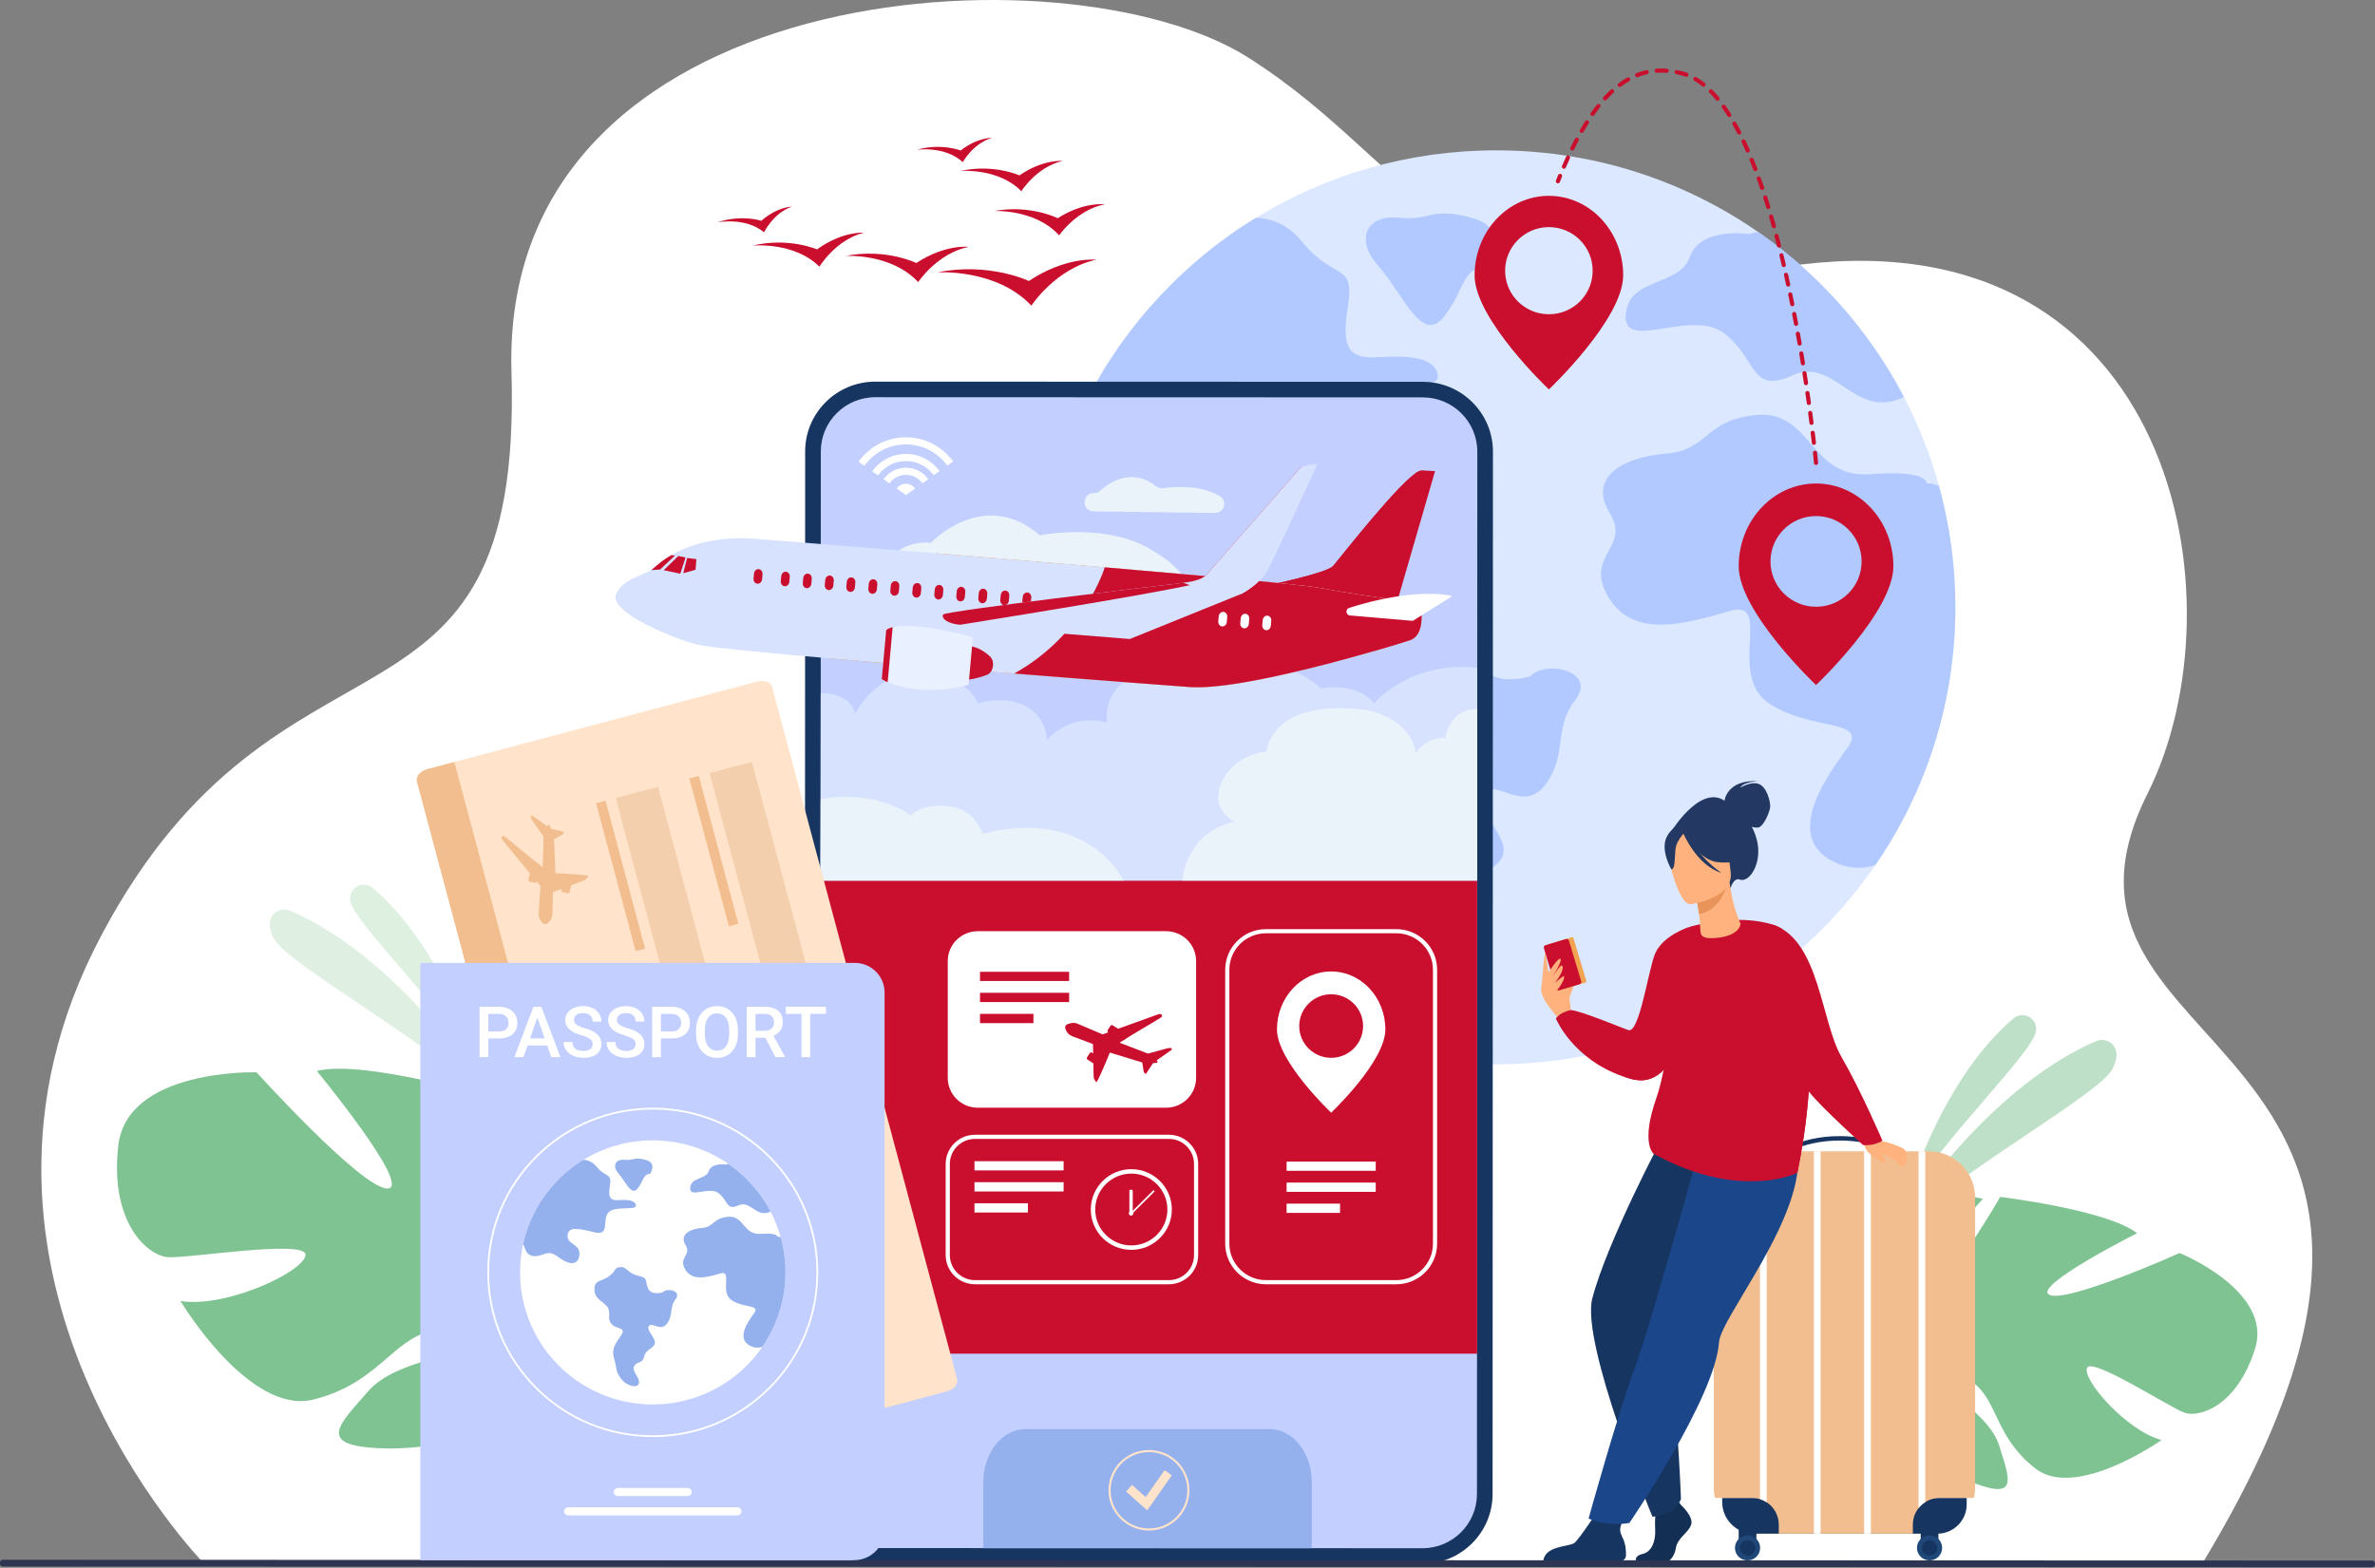 <svg width="315" height="208" viewBox="0 0 315 208" fill="none" xmlns="http://www.w3.org/2000/svg">
<rect x="0" y="0" width="315" height="208" fill="#808080" stroke="none"/>
<g clip-path="url(#clip0_4_85)">
<path d="M27.057 207.426C27.057 207.426 -10.447 169.134 13.436 124.106C37.32 79.077 69.37 101.738 67.837 49.317C66.304 -3.102 141.583 -7.579 165.539 7.628C189.495 22.836 189.345 41.141 238.813 35.101C288.281 29.061 297.713 79.554 284.836 105.281C266.564 141.783 335.501 135.786 292.04 207.517L27.057 207.426Z" fill="white"/>
<path d="M259.344 80.575C259.344 84.301 259.007 87.952 258.359 91.495C256.804 99.999 253.468 107.884 248.747 114.756C237.779 130.724 219.339 141.203 198.44 141.203C173.58 141.203 152.199 126.378 142.735 105.121C141.486 102.32 140.445 99.407 139.633 96.401C138.263 91.357 137.534 86.049 137.534 80.575C137.534 76.148 138.011 71.829 138.916 67.673C138.925 67.624 138.937 67.579 138.947 67.531C141.477 56.039 147.283 45.772 155.34 37.739C157.625 35.458 160.091 33.359 162.72 31.463C163.972 30.559 165.263 29.7 166.584 28.893C175.85 23.216 186.76 19.945 198.442 19.945C199.991 19.945 201.525 20.002 203.044 20.117C205.189 20.275 207.3 20.543 209.375 20.919C218.112 22.494 226.196 25.927 233.208 30.79H233.212C237.58 33.817 241.529 37.398 244.96 41.436C246.761 43.556 248.42 45.8 249.918 48.156C250.85 49.622 251.723 51.129 252.531 52.677C254.473 56.397 256.034 60.344 257.174 64.466C258.587 69.594 259.344 74.998 259.344 80.575Z" fill="#DCE8FF"/>
<path opacity="0.7" d="M177.747 53.435C175.317 57.267 178.762 63.92 171.471 62.105C164.179 60.29 159.722 59.484 159.318 63.514C158.911 67.548 164.787 67.548 164.787 71.782C164.787 76.016 162.153 77.416 158.103 75.405C154.051 73.394 152.887 70.469 148.178 72.284C143.469 74.099 140.735 72.889 139.671 69.26C139.483 68.622 139.221 68.104 138.915 67.672C138.924 67.623 138.936 67.578 138.946 67.53C141.476 56.038 147.282 45.77 155.339 37.737C157.624 35.457 160.09 33.358 162.719 31.462C163.97 30.558 165.261 29.698 166.583 28.892C168.482 28.962 170.751 29.678 172.687 32.062C176.94 37.307 179.775 34.684 178.763 40.733C177.749 46.781 179.37 47.589 182.813 47.386C186.256 47.183 190.308 47.183 190.711 49.806C191.115 52.428 180.178 49.603 177.747 53.435Z" fill="#9FBDFF"/>
<path opacity="0.7" d="M202.964 89.725C202.964 89.725 197.597 91.439 196.179 87.71C194.762 83.98 196.382 83.174 191.623 82.065C186.863 80.956 186.459 77.729 183.42 78.133C180.382 78.536 181.902 79.746 178.357 82.367C174.812 84.987 171.573 83.778 171.673 88.617C171.774 93.455 177.04 94.211 178.104 97.388C179.167 100.562 177.344 101.924 179.622 104.343C181.901 106.763 186.154 105.704 184.179 109.031C182.204 112.358 179.166 114.928 180.685 120.07C182.203 125.211 181.141 125.514 183.723 129.143C186.305 132.772 191.318 133.982 192.078 131.563C192.837 129.143 188.583 125.968 189.95 123.549C191.318 121.129 193.596 122.792 194.507 119.163C195.418 115.534 199.115 115.534 199.419 113.014C199.723 110.494 194.963 106.663 196.785 105.05C198.609 103.436 202.254 107.974 205.09 103.941C207.925 99.908 206.001 96.683 208.938 92.852C211.875 89.02 204.99 87.508 202.964 89.725Z" fill="#9FBDFF"/>
<path opacity="0.7" d="M259.344 80.575C259.344 84.301 259.007 87.952 258.359 91.495C256.804 99.999 253.468 107.884 248.747 114.756C247.136 115.282 245.493 115.27 243.876 114.626C236.282 111.601 241.902 103.436 244.94 99.353C247.978 95.27 240.231 97.085 234.611 93.304C228.991 89.523 235.218 79.393 229.445 81.056C223.673 82.719 216.685 84.837 213.343 79.241C210.002 73.646 216.382 72.739 213.496 68.051C210.61 63.364 215.167 60.642 220.94 60.189C226.712 59.735 225.952 55.653 233.092 55.047C240.232 54.442 240.08 63.514 247.978 62.91C255.877 62.305 255.521 64.119 255.521 64.119C256.089 64.104 256.643 64.222 257.171 64.464C258.587 69.594 259.344 74.998 259.344 80.575Z" fill="#9FBDFF"/>
<path opacity="0.7" d="M252.529 52.676C245.961 55.857 243.323 47.205 237.709 49.806C232.05 52.428 233.039 47.386 228.586 44.16C224.129 40.936 215.219 46.781 215.623 41.74C216.028 36.701 222.711 38.111 224.129 34.079C225.548 30.047 232.027 31.055 232.027 31.055C232.395 30.915 232.79 30.824 233.207 30.789C233.207 30.789 233.207 30.787 233.21 30.789C237.579 33.816 241.528 37.397 244.958 41.435C246.76 43.555 248.418 45.798 249.917 48.155C250.849 49.621 251.721 51.128 252.529 52.676Z" fill="#9FBDFF"/>
<path opacity="0.7" d="M197.192 35.288C197.192 35.288 200.635 30.343 195.167 28.884C189.698 27.425 189.8 29.335 185.546 28.884C181.293 28.434 179.622 31.709 182.812 35.288C186.001 38.867 188.584 45.735 191.47 42.074C194.356 38.413 193.799 35.641 197.192 35.288Z" fill="#9FBDFF"/>
<path d="M299.089 178.941C301.511 171.254 289.089 166.239 289.089 166.239C289.089 166.239 274.188 172.911 271.819 171.789C269.45 170.667 283.439 163.609 283.439 163.609C279.451 160.497 265.289 158.795 265.289 158.795C265.289 158.795 257.39 172.61 255.371 170.942C253.353 169.274 262.992 159.064 262.992 159.064C258.09 157.678 251.184 160.014 251.184 160.014C241.39 164.744 245.156 181.746 238.86 185.239C238.86 185.239 237.579 185.809 235.846 187.06L236.968 187.774C237.252 187.533 237.538 187.308 237.828 187.101C237.83 187.098 237.831 187.097 237.833 187.097C237.838 187.095 237.842 187.091 237.846 187.088C238.034 186.965 238.301 186.79 238.63 186.578C238.63 186.578 238.631 186.578 238.631 186.577C238.631 186.576 238.633 186.577 238.633 186.576C239.403 186.125 239.952 185.78 240.327 185.517C240.328 185.516 240.329 185.516 240.331 185.514C242.702 184.071 247.319 182.103 247.288 182.335C246.58 187.652 255.743 194.437 261.792 196.746C267.841 199.054 266.473 196.07 265.157 191.802C263.842 187.534 257.395 184.339 256.225 182.25C255.055 180.161 258.274 180.862 261.664 183.402C265.055 185.942 264.56 190.625 269.97 194.834C275.38 199.042 286.688 191.048 286.688 191.048C281.922 189.748 276.192 183.03 276.795 181.49C277.396 179.95 287.868 186.801 289.777 187.439C291.684 188.073 296.666 186.627 299.089 178.941Z" fill="#7FC392"/>
<path d="M15.683 152.013C16.838 141.743 34.027 142.261 34.027 142.261C34.027 142.261 48.045 157.772 51.409 157.677C54.774 157.581 42.025 142.086 42.025 142.086C48.325 140.488 65.833 145.793 65.833 145.793C65.833 145.793 67.917 166.079 71.154 165.161C74.392 164.244 68.388 147.292 68.388 147.292C74.864 148.192 81.753 154.493 81.753 154.493C90.786 165.093 77.522 183.106 83.094 190.451C83.094 190.451 84.3 191.78 85.684 194.141L83.997 194.399C83.789 193.97 83.57 193.558 83.336 193.166C83.336 193.162 83.334 193.161 83.332 193.158C83.328 193.152 83.324 193.147 83.322 193.141C83.165 192.899 82.943 192.555 82.666 192.137L82.665 192.136C82.665 192.135 82.664 192.135 82.664 192.134C81.993 191.208 81.53 190.519 81.227 190.017C81.225 190.016 81.224 190.014 81.224 190.013C79.192 187.096 74.797 182.407 74.713 182.694C72.778 189.299 58.495 192.541 50.194 192.132C41.894 191.724 45.051 188.927 48.816 184.595C52.581 180.264 61.809 179.838 64.268 177.99C66.727 176.14 62.584 175.304 57.284 176.538C51.983 177.772 50.128 183.523 41.59 185.674C33.052 187.824 23.939 172.613 23.939 172.613C30.208 173.543 40.428 168.611 40.523 166.494C40.618 164.377 24.763 167.019 22.192 166.783C19.622 166.548 14.527 162.282 15.683 152.013Z" fill="#7FC392"/>
<path opacity="0.5" d="M252.793 159.252C252.793 159.252 257.245 143.442 267.042 135.114C268.344 134.007 270.326 135.148 270.027 136.826C270.022 136.854 270.018 136.883 270.011 136.911C269.454 139.767 258.273 150.45 252.793 159.252Z" fill="#7FC392"/>
<path opacity="0.5" d="M251.063 163.707C251.063 163.707 262.477 144.853 277.984 138.136C278.929 137.726 280.064 138.104 280.51 139.029C280.801 139.632 280.836 140.509 280.207 141.771C278.528 145.139 260.923 154.62 251.063 163.707Z" fill="#7FC392"/>
<path opacity="0.5" d="M63.695 141.942C63.695 141.942 59.242 126.132 49.446 117.805C48.144 116.698 46.162 117.839 46.46 119.517C46.465 119.545 46.47 119.573 46.476 119.601C47.033 122.458 58.215 133.14 63.695 141.942Z" fill="#BFE2C3"/>
<path opacity="0.5" d="M65.423 146.398C65.423 146.398 54.01 127.544 38.503 120.827C37.557 120.416 36.422 120.795 35.976 121.72C35.686 122.322 35.65 123.2 36.28 124.462C37.958 127.83 55.565 137.31 65.423 146.398Z" fill="#C0E2C9"/>
<path d="M196.976 59.917L196.928 198.213C196.927 202.757 193.226 206.438 188.663 206.437L116.041 206.413C111.477 206.411 107.778 202.727 107.78 198.184L107.828 59.888C107.829 55.345 111.53 51.664 116.094 51.666L188.716 51.691C193.279 51.692 196.977 55.376 196.976 59.917Z" fill="#C2CFFF"/>
<path d="M188.662 207.47L116.04 207.446C110.911 207.444 106.741 203.289 106.742 198.184L106.79 59.888C106.791 54.782 110.965 50.631 116.094 50.632L188.716 50.656C193.844 50.658 198.015 54.813 198.012 59.918L197.964 198.214C197.963 203.32 193.79 207.471 188.662 207.47ZM116.094 52.697C112.109 52.696 108.866 55.921 108.865 59.888L108.817 198.184C108.816 202.151 112.056 205.378 116.041 205.38L188.663 205.404C192.648 205.405 195.89 202.18 195.892 198.213L195.939 59.917C195.941 55.95 192.701 52.722 188.716 52.721L116.094 52.697Z" fill="#163560"/>
<path d="M121.378 64.803L120.157 65.674L118.93 64.812C119.202 64.431 119.652 64.179 120.157 64.179C120.66 64.18 121.106 64.425 121.378 64.803Z" fill="white"/>
<path d="M120.159 62.054C118.931 62.054 117.846 62.661 117.188 63.59L117.963 64.132C118.449 63.446 119.254 62.999 120.159 62.999C121.057 62.999 121.854 63.441 122.341 64.118L123.113 63.567C122.452 62.65 121.373 62.054 120.159 62.054Z" fill="white"/>
<path d="M120.16 58.014C117.563 58.012 115.266 59.296 113.873 61.261L114.648 61.803C115.869 60.085 117.885 58.957 120.159 58.959C122.413 58.96 124.415 60.069 125.64 61.766L126.408 61.216C125.015 59.278 122.734 58.015 120.16 58.014Z" fill="white"/>
<path d="M120.159 60.224C118.312 60.224 116.673 61.134 115.676 62.528L116.45 63.07C117.276 61.921 118.63 61.169 120.159 61.169C121.673 61.169 123.017 61.91 123.846 63.044L124.614 62.497C123.616 61.12 121.991 60.225 120.159 60.224Z" fill="white"/>
<path d="M136.462 37.278C136.462 37.278 131.167 34.746 124.324 36.136C124.324 36.136 132.15 35.604 136.792 40.549C136.792 40.549 140.036 35.594 145.402 34.458C145.401 34.46 141.404 33.985 136.462 37.278Z" fill="#CA0F2E"/>
<path d="M121.538 34.892C121.538 34.892 117.454 32.909 112.155 33.954C112.155 33.954 118.211 33.578 121.778 37.423C121.778 37.423 124.311 33.606 128.464 32.751C128.464 32.752 125.374 32.367 121.538 34.892Z" fill="#CA0F2E"/>
<path d="M108.364 33.084C108.364 33.084 104.572 31.438 99.794 32.591C99.794 32.591 105.287 32.017 108.68 35.376C108.68 35.376 110.835 31.807 114.581 30.871C114.58 30.872 111.755 30.641 108.364 33.084Z" fill="#CA0F2E"/>
<path d="M100.978 29.291C100.978 29.291 98.317 28.418 95.167 29.496C95.167 29.496 98.835 28.765 101.336 30.817C101.336 30.817 102.563 28.275 105.029 27.408C105.03 27.41 103.11 27.43 100.978 29.291Z" fill="#CA0F2E"/>
<path d="M127.416 19.964C127.416 19.964 124.805 18.954 121.603 19.867C121.603 19.867 125.304 19.326 127.694 21.506C127.694 21.506 129.053 19.032 131.562 18.293C131.562 18.296 129.644 18.218 127.416 19.964Z" fill="#CA0F2E"/>
<path d="M140.291 28.948C140.291 28.948 136.647 27.118 131.875 27.995C131.875 27.995 137.318 27.729 140.475 31.225C140.475 31.225 142.795 27.826 146.537 27.108C146.538 27.108 143.767 26.727 140.291 28.948Z" fill="#CA0F2E"/>
<path d="M135.21 23.271C135.21 23.271 131.779 21.707 127.402 22.683C127.402 22.683 132.422 22.248 135.461 25.368C135.461 25.368 137.486 22.148 140.918 21.355C140.917 21.355 138.343 21.098 135.21 23.271Z" fill="#CA0F2E"/>
<path d="M230.606 75.127C230.606 81.191 240.864 90.885 240.864 90.885C240.864 90.885 251.122 81.192 251.122 75.127C251.122 69.064 246.53 64.146 240.864 64.146C235.198 64.146 230.606 69.062 230.606 75.127ZM234.82 74.483C234.82 71.169 237.535 68.466 240.864 68.466C244.21 68.466 246.909 71.169 246.909 74.483C246.909 77.814 244.21 80.5 240.864 80.5C237.533 80.5 234.82 77.814 234.82 74.483Z" fill="#CA0F2E"/>
<path d="M195.578 36.529C195.578 42.354 205.431 51.665 205.431 51.665C205.431 51.665 215.285 42.354 215.285 36.529C215.285 30.704 210.873 25.981 205.431 25.981C199.99 25.982 195.578 30.704 195.578 36.529ZM199.626 35.911C199.626 32.727 202.233 30.132 205.431 30.132C208.645 30.132 211.237 32.727 211.237 35.911C211.237 39.111 208.645 41.691 205.431 41.691C202.232 41.691 199.626 39.111 199.626 35.911Z" fill="#CA0F2E"/>
<path d="M256.943 203.474H232.637C230.307 203.474 228.418 201.593 228.418 199.273V198.724H260.845V199.589C260.844 201.735 259.098 203.474 256.943 203.474Z" fill="#163560"/>
<path d="M261.957 158.848V197.372C261.957 197.836 261.905 198.289 261.806 198.725H257.266C256.562 198.725 255.904 198.929 255.35 199.282C255.007 199.498 254.706 199.772 254.458 200.091C253.984 200.693 253.704 201.451 253.704 202.273V203.474H235.921V202.273C235.921 201.034 235.286 199.944 234.319 199.309C234.046 199.129 233.746 198.985 233.427 198.886C233.09 198.781 232.731 198.725 232.359 198.725H227.454C227.355 198.289 227.302 197.836 227.302 197.372V158.848C227.302 155.477 230.044 152.746 233.427 152.746H255.83C259.216 152.745 261.957 155.477 261.957 158.848Z" fill="#F2BE8F"/>
<path d="M251.155 152.724C243.13 149.575 237.532 152.674 237.477 152.706L237.188 152.204C237.248 152.17 238.678 151.362 241.151 150.953C243.422 150.578 247.038 150.486 251.369 152.186L251.155 152.724Z" fill="#163560"/>
<path d="M232.955 201.69H230.607V204.873H232.955V201.69Z" fill="#163560"/>
<path d="M230.111 205.355C230.111 204.436 230.858 203.692 231.78 203.692C232.702 203.692 233.45 204.437 233.45 205.355C233.45 206.273 232.702 207.018 231.78 207.018C230.858 207.018 230.111 206.274 230.111 205.355Z" fill="#1F4777"/>
<path d="M230.767 205.355C230.767 204.797 231.221 204.345 231.78 204.345C232.34 204.345 232.793 204.797 232.793 205.355C232.793 205.913 232.34 206.365 231.78 206.365C231.221 206.365 230.767 205.913 230.767 205.355Z" fill="#163560"/>
<path d="M257.094 201.69H254.747V204.873H257.094V201.69Z" fill="#163560"/>
<path d="M254.25 205.355C254.25 204.436 254.998 203.692 255.92 203.692C256.842 203.692 257.589 204.437 257.589 205.355C257.589 206.273 256.842 207.018 255.92 207.018C254.998 207.018 254.25 206.274 254.25 205.355Z" fill="#1F4777"/>
<path d="M254.907 205.355C254.907 204.797 255.36 204.345 255.92 204.345C256.479 204.345 256.934 204.797 256.934 205.355C256.934 205.913 256.48 206.365 255.92 206.365C255.36 206.365 254.907 205.913 254.907 205.355Z" fill="#163560"/>
<path d="M234.322 152.745V199.309C234.049 199.129 233.749 198.985 233.429 198.886V152.745H234.322Z" fill="white"/>
<path d="M241.468 152.745H240.575V203.474H241.468V152.745Z" fill="white"/>
<path d="M248.137 152.745H247.244V203.474H248.137V152.745Z" fill="white"/>
<path d="M255.352 152.745V199.282C255.009 199.498 254.707 199.772 254.459 200.091V152.746H255.352V152.745Z" fill="white"/>
<path d="M207.95 132.799C207.95 132.733 208.927 130.721 208.616 130.567C208.305 130.413 207.748 130.436 207.684 130.788C207.618 131.141 207.95 132.799 207.95 132.799Z" fill="#FFB27D"/>
<path d="M208.318 134C208.32 133.803 208.09 130.791 207.579 130.191C207.069 129.591 206.028 128.739 205.699 128.765C205.371 128.791 204.09 130.486 204.475 131.786C204.86 133.085 206.486 134.843 206.486 134.843L208.318 134Z" fill="#FFB27D"/>
<path d="M210.264 130.351L207.293 131.238C207.195 131.267 207.09 131.212 207.061 131.113L205.363 125.474C205.333 125.376 205.388 125.272 205.488 125.243L208.459 124.356C208.557 124.327 208.661 124.382 208.691 124.481L210.389 130.12C210.417 130.218 210.362 130.322 210.264 130.351Z" fill="#F1A34F"/>
<path d="M209.491 130.582L206.796 131.386C206.622 131.438 206.437 131.339 206.384 131.165L204.769 125.801C204.716 125.627 204.815 125.443 204.99 125.391L207.685 124.587C207.86 124.534 208.044 124.633 208.097 124.807L209.713 130.172C209.766 130.347 209.666 130.529 209.491 130.582Z" fill="#CA0F2E"/>
<path d="M205.392 128.984C205.392 128.984 206.629 127.09 206.931 127.195C207.363 127.345 205.81 129.749 205.81 129.749C205.81 129.749 206.961 127.952 207.141 128.087C207.55 128.396 206.898 129.524 206.252 130.389C206.252 130.389 207.409 129.334 207.447 129.524C207.578 130.19 206.177 131.802 206.177 131.802L205.392 130.02V128.984Z" fill="#FFB27D"/>
<path d="M204.463 130.744C204.524 130.513 204.825 125.988 204.954 126.416C205.083 126.846 205.39 129.218 205.39 129.218L204.463 130.744Z" fill="#FFB27D"/>
<path d="M224.208 129.498C224.208 129.498 224.079 134.419 222.652 138.389C221.526 141.525 219.592 144.068 216.273 143.13C215.934 143.033 215.606 142.93 215.287 142.819C215.285 142.818 215.284 142.818 215.284 142.818C208.542 140.48 206.361 135.129 206.361 135.129C206.863 134.305 208.317 134.001 208.317 134.001C209.675 134.074 215.64 136.596 216.021 136.673C217.401 136.95 218.516 129.4 219.412 126.786C220.309 124.17 223.979 123 223.979 123L224.208 129.498Z" fill="#CA0F2E"/>
<path d="M222.783 134.843L222.654 138.388C221.527 141.524 219.593 144.067 216.275 143.128C215.935 143.032 215.607 142.929 215.289 142.818C215.394 142.831 217.426 143.104 218.275 142.258C219.148 141.388 219.057 138.503 220.667 136.58C222.276 134.659 222.783 134.843 222.783 134.843Z" fill="#CA0F2E"/>
<path d="M222.968 199.677C222.968 199.677 224.627 201.184 224.304 202.255C223.98 203.326 222.483 204.039 222.28 205.349C222.077 206.657 221.268 207.372 220.54 207.372C219.812 207.372 217.068 207.372 217.068 207.372C217.068 207.372 216.532 206.45 217.826 206.174C219.121 205.896 219.609 204.357 219.528 202.93C219.447 201.502 219.65 199.599 219.65 199.599L222.401 198.965L222.968 199.677Z" fill="#133054"/>
<path d="M204.689 207.098H214.914C215.314 207.098 215.644 206.782 215.655 206.383C215.671 205.787 215.622 204.919 215.29 204.187C214.744 202.983 214.4 202.771 216.704 199.267C216.01 199.977 214.141 199.653 212.564 199.441C212.371 199.753 209.445 204.252 208.799 204.714C208.087 205.224 204.908 205.043 204.689 207.098Z" fill="#163560"/>
<path d="M220.62 150.653C220.62 150.653 213.206 164.578 211.192 172.247C209.628 178.199 219.171 201.227 219.171 201.227C219.171 201.227 219.951 201.175 221.224 200.677C222.473 200.189 222.949 198.877 222.949 198.877C222.949 198.877 222.383 182.41 220.451 174.445C220.017 172.657 222.551 166.889 226.829 163.73C231.107 160.571 232.887 150.407 230.341 149.721C227.795 149.034 220.62 150.653 220.62 150.653Z" fill="#163560"/>
<path d="M226.967 146.7C226.967 146.7 219.174 175.14 216.81 181.527C214.445 187.913 210.696 201.468 210.696 201.468C210.696 201.468 213.067 202.575 216.103 202.052C216.103 202.052 227.498 185.432 227.995 178.086C228.225 174.691 239.686 161.231 238.409 152.455L226.967 146.7Z" fill="#1C468A"/>
<path d="M238.39 155.574C238.39 155.574 236.732 156.406 233.8 156.651H233.798C230.441 156.931 225.414 156.439 219.291 153.045C219.291 153.045 217.583 151.644 219.682 145.687C221.27 141.176 222.044 131.666 223.983 122.999C223.983 122.999 230.272 121.035 235.316 122.732C239.171 124.03 238.787 129.919 239.499 136.053C239.566 136.625 239.642 137.2 239.732 137.772C240.782 144.486 238.39 155.574 238.39 155.574Z" fill="#CA0F2E"/>
<path d="M221.763 110.168C221.763 110.168 226.056 103.212 229.379 106.792C229.379 106.792 231.552 107.344 232.797 110.713C234.067 114.149 232.089 117.184 230.768 116.693C229.921 116.379 229.525 117.833 229.525 117.833L221.763 110.168Z" fill="#233862"/>
<path d="M228.721 106.244C228.721 106.244 229.016 103.364 233.243 103.644C233.243 103.644 231.244 103.68 230.815 104.51C230.815 104.51 232.268 103.577 233.328 104.031C234.388 104.485 234.838 106.46 234.78 107.089C234.723 107.718 233.909 109.681 233.197 109.784C232.485 109.887 231.55 109.385 231.55 109.385L228.721 106.244Z" fill="#233862"/>
<path d="M230.851 122.556C230.454 121.502 229.862 120.397 229.388 117.033L229.134 117.122L224.868 118.617C224.868 118.617 225.167 119.978 225.357 121.274C225.436 121.804 225.491 122.749 225.527 123.576C225.564 124.42 226.399 124.5 227.246 124.46C229.502 124.358 230.745 123.519 230.851 122.556Z" fill="#FFB27D"/>
<path d="M224.867 118.618C224.867 118.618 225.165 119.98 225.356 121.276C227.804 120.855 228.78 118.436 229.133 117.123L224.867 118.618Z" fill="#E8945B"/>
<path d="M229.518 116.581C229.518 116.581 230.513 114.37 230.57 112.593C230.612 111.325 229.315 106.832 224.783 108.156C224.783 108.156 223.458 108.48 222.318 109.511C221.41 110.331 220.172 111.997 222.373 115.764L222.99 117.055L229.518 116.581Z" fill="#233862"/>
<path d="M224.224 119.964C224.224 119.964 230.052 119.224 229.534 115.619C229.016 112.013 229.42 109.488 225.676 109.807C221.932 110.127 221.408 111.605 221.288 112.851C221.167 114.097 222.694 120.063 224.224 119.964Z" fill="#FFB27D"/>
<path d="M223.015 110.098C223.015 110.098 225.22 114.101 227.754 114.375C230.288 114.65 231.253 113.846 231.253 113.846C231.253 113.846 229.164 112.633 228.4 110.102C228.4 110.102 223.925 107.912 223.015 110.098Z" fill="#233862"/>
<path d="M223.46 110.385C223.46 110.385 222.408 111.5 222.251 112.459C222.095 113.419 222.238 115.328 221.675 115.343C221.675 115.343 220.059 112.639 221.172 110.819C222.35 108.89 223.46 110.385 223.46 110.385Z" fill="#233862"/>
<path d="M223.26 110.56C223.26 110.56 225.035 114.827 228.324 115.803C228.324 115.803 224.847 113.524 224.162 110.637C223.476 107.751 223.26 110.56 223.26 110.56Z" fill="#233862"/>
<path d="M238.39 155.574C238.39 155.574 236.732 156.406 233.8 156.651H233.798C233.798 156.651 231.389 153.645 234.077 150.275C236.765 146.906 233.867 140.689 235.937 137.308C237.378 134.956 238.78 135.503 239.499 136.053C239.566 136.625 239.642 137.2 239.732 137.772C240.782 144.486 238.39 155.574 238.39 155.574Z" fill="#CA0F2E"/>
<path d="M248.964 150.576C248.964 150.576 249.322 151.405 249.821 151.46C250.636 151.551 252.188 152.23 252.432 152.374C253.092 152.765 253.048 154.511 252.387 154.675C251.727 154.839 251.396 153.374 249.333 152.981C248.634 152.848 247.613 153.33 247.2 151.661L248.964 150.576Z" fill="#FFB27D"/>
<path d="M235.314 122.732C241.315 124.929 241.538 135.514 244.213 140.175C246.972 144.982 249.66 151.309 249.66 151.309C249.66 151.309 249.612 151.499 248.583 151.793C247.859 152 247.102 151.912 247.102 151.912C247.102 151.912 241.431 146.805 239.89 144.791C238.35 142.776 234.718 133.431 234.718 133.431C234.718 133.431 232.932 121.86 235.314 122.732Z" fill="#CA0F2E"/>
<path d="M247.347 152.074C247.347 152.074 247.494 152.786 248.378 153.361C249.262 153.936 249.972 154.511 250.059 154.155C250.145 153.799 249.567 153.416 249.429 152.757C249.29 152.1 247.347 152.074 247.347 152.074Z" fill="#FFB27D"/>
<path d="M195.914 116.828H108.816V179.593H195.914V116.828Z" fill="#CA0F2E"/>
<path d="M173.985 196.627V205.094C173.985 205.198 173.983 205.302 173.979 205.405H130.425C130.42 205.302 130.419 205.198 130.419 205.094V196.627C130.419 192.764 132.924 189.604 135.984 189.604H168.42C171.48 189.605 173.985 192.765 173.985 196.627Z" fill="#94B0ED"/>
<path d="M152.158 200.378L149.355 197.88L150.143 197.004L151.953 198.618L154.459 195.049L155.428 195.722L152.158 200.378Z" fill="#FFE3CA"/>
<path d="M152.391 203.055C149.431 203.055 147.025 200.659 147.025 197.714C147.025 194.769 149.432 192.372 152.391 192.372C155.349 192.372 157.756 194.769 157.756 197.714C157.758 200.659 155.35 203.055 152.391 203.055ZM152.391 192.647C149.584 192.647 147.3 194.919 147.3 197.714C147.3 200.508 149.584 202.781 152.391 202.781C155.198 202.781 157.481 200.508 157.481 197.714C157.481 194.919 155.198 192.647 152.391 192.647Z" fill="#FFE3CA"/>
<path d="M116.616 75.994C116.616 75.994 118.633 71.524 123.456 72.019C123.456 72.019 130.457 64.568 137.924 71.026C137.924 71.026 145.861 69.426 151.738 72.411C155.656 74.401 156.951 76.49 156.951 76.49L116.616 75.994Z" fill="#EBF3FA"/>
<path d="M145.022 65.426C145.047 65.425 145.073 65.425 145.097 65.424C145.403 65.419 145.697 65.308 145.922 65.104C146.936 64.181 150.026 61.885 153.353 64.523C153.614 64.73 153.95 64.815 154.279 64.766C155.564 64.579 158.922 64.277 161.551 65.678C161.622 65.716 161.692 65.754 161.761 65.793C162.855 66.404 162.395 68.07 161.141 68.054L145.058 67.846C143.482 67.826 143.446 65.485 145.022 65.426Z" fill="#EBF3FA"/>
<path d="M185.198 170.384H167.91C164.927 170.384 162.501 167.969 162.501 165V128.654C162.501 125.684 164.927 123.27 167.91 123.27H185.198C188.181 123.27 190.607 125.684 190.607 128.654V165C190.607 167.969 188.181 170.384 185.198 170.384ZM167.91 123.818C165.232 123.818 163.053 125.987 163.053 128.653V164.998C163.053 167.664 165.232 169.833 167.91 169.833H185.198C187.876 169.833 190.055 167.664 190.055 164.998V128.653C190.055 125.987 187.876 123.818 185.198 123.818H167.91Z" fill="white"/>
<path d="M154.66 146.961H129.682C127.484 146.961 125.702 145.187 125.702 142.999V127.504C125.702 125.316 127.484 123.542 129.682 123.542H154.66C156.859 123.542 158.64 125.316 158.64 127.504V142.999C158.64 145.187 156.859 146.961 154.66 146.961Z" fill="white"/>
<path d="M155.029 170.384H129.315C127.172 170.384 125.427 168.648 125.427 166.514V154.418C125.427 152.285 127.171 150.548 129.315 150.548H155.029C157.172 150.548 158.917 152.284 158.917 154.418V166.514C158.916 168.648 157.172 170.384 155.029 170.384ZM129.315 151.098C127.475 151.098 125.979 152.587 125.979 154.418V166.514C125.979 168.345 127.475 169.834 129.315 169.834H155.029C156.869 169.834 158.365 168.345 158.365 166.514V154.418C158.365 152.587 156.869 151.098 155.029 151.098H129.315Z" fill="white"/>
<path d="M169.367 136.577C169.367 140.825 176.555 147.617 176.555 147.617C176.555 147.617 183.743 140.825 183.743 136.577C183.743 132.328 180.525 128.883 176.555 128.883C172.585 128.883 169.367 132.328 169.367 136.577ZM172.319 136.125C172.319 133.802 174.221 131.908 176.553 131.908C178.898 131.908 180.788 133.802 180.788 136.125C180.788 138.458 178.897 140.34 176.553 140.34C174.221 140.341 172.319 138.459 172.319 136.125Z" fill="white"/>
<path d="M155.285 139.048L154.944 139.051C154.932 139.051 154.921 139.053 154.91 139.056L152.301 139.766C152.269 139.775 152.235 139.772 152.205 139.758L148.539 138.353C148.445 138.307 149.012 138.032 149.097 137.971C150.014 137.306 152.922 135.688 154.015 134.968C154.19 134.853 154.142 134.586 153.937 134.539C153.839 134.515 153.736 134.521 153.641 134.556L148.3 136.486L147.582 136.033C147.477 135.967 147.339 135.999 147.272 136.103L146.921 136.657C146.855 136.759 146.885 136.895 146.984 136.962L146.296 137.211C146.263 137.223 146.227 137.222 146.195 137.208L142.909 135.813C142.617 135.689 142.293 135.67 141.989 135.758C141.866 135.793 141.733 135.832 141.61 135.868C141.356 135.943 141.215 136.214 141.302 136.464L141.345 136.59C141.486 137 141.803 137.326 142.21 137.479L144.876 138.477C144.929 138.497 144.964 138.547 144.966 138.603L144.989 139.75L144.836 139.654C144.732 139.587 144.593 139.619 144.527 139.723L144.175 140.278C144.109 140.382 144.141 140.52 144.245 140.586L145.016 141.073L145.053 142.863C145.055 143.007 145.102 143.148 145.184 143.267C145.29 143.417 145.402 143.585 145.44 143.568C145.567 143.512 146.774 140.756 147.185 139.672C147.208 139.611 147.732 139.804 147.793 139.827L151.427 140.934C151.473 140.951 151.507 140.993 151.514 141.042L151.675 142.097C151.694 142.215 151.751 142.323 151.84 142.404L151.844 142.408C151.906 142.465 152.006 142.453 152.051 142.382L152.896 141.093C152.921 141.055 152.962 141.033 153.007 141.031L153.396 141.018C153.518 141.015 153.575 140.867 153.487 140.782L153.393 140.692L155.365 139.299C155.477 139.218 155.42 139.045 155.285 139.048Z" fill="#CA0F2E"/>
<path d="M150.048 165.817C147.084 165.817 144.673 163.417 144.673 160.466C144.673 157.515 147.084 155.115 150.048 155.115C153.013 155.115 155.424 157.515 155.424 160.466C155.424 163.417 153.013 165.817 150.048 165.817ZM150.048 155.701C147.409 155.701 145.262 157.838 145.262 160.466C145.262 163.094 147.41 165.231 150.048 165.231C152.688 165.231 154.835 163.093 154.835 160.466C154.836 157.838 152.688 155.701 150.048 155.701Z" fill="white"/>
<path d="M150.05 161.184H149.977C149.875 161.184 149.79 161.101 149.79 160.998V158.017C149.79 157.914 149.873 157.831 149.977 157.831H150.05C150.154 157.831 150.237 157.914 150.237 158.017V160.998C150.237 161.1 150.152 161.184 150.05 161.184Z" fill="white"/>
<path d="M149.95 161.087L149.944 161.08C149.902 161.039 149.902 160.97 149.944 160.929L152.933 157.953C152.975 157.912 153.044 157.912 153.085 157.953L153.092 157.959C153.133 158.001 153.133 158.069 153.092 158.111L150.103 161.087C150.06 161.128 149.992 161.128 149.95 161.087Z" fill="white"/>
<path d="M149.72 160.98C149.72 160.818 149.852 160.687 150.014 160.687C150.176 160.687 150.308 160.818 150.308 160.98C150.308 161.142 150.176 161.273 150.014 161.273C149.852 161.273 149.72 161.142 149.72 160.98Z" fill="white"/>
<path d="M141.068 154.056H129.248V155.276H141.068V154.056Z" fill="white"/>
<path d="M141.068 156.842H129.248V158.071H141.068V156.842Z" fill="white"/>
<path d="M136.335 159.636H129.248V160.865H136.335V159.636Z" fill="white"/>
<path d="M182.464 154.109H170.644V155.329H182.464V154.109Z" fill="white"/>
<path d="M182.464 156.893H170.644V158.122H182.464V156.893Z" fill="white"/>
<path d="M177.731 159.688H170.644V160.916H177.731V159.688Z" fill="white"/>
<path d="M141.801 128.929H129.981V130.149H141.801V128.929Z" fill="#CA0F2E"/>
<path d="M141.801 131.715H129.981V132.944H141.801V131.715Z" fill="#CA0F2E"/>
<path d="M137.068 134.509H129.981V135.738H137.068V134.509Z" fill="#CA0F2E"/>
<path d="M240.863 61.684C240.722 61.684 240.602 61.577 240.589 61.435C240.589 61.43 240.544 60.95 240.454 60.1C240.438 59.95 240.547 59.814 240.698 59.798C240.849 59.781 240.986 59.891 241.002 60.042C241.093 60.895 241.138 61.378 241.138 61.383C241.152 61.534 241.04 61.669 240.889 61.682C240.88 61.684 240.872 61.684 240.863 61.684ZM240.58 59.02C240.441 59.02 240.322 58.916 240.306 58.776C240.26 58.375 240.209 57.933 240.15 57.454C240.131 57.304 240.24 57.167 240.391 57.148C240.541 57.131 240.68 57.238 240.698 57.388C240.756 57.868 240.808 58.311 240.854 58.714C240.872 58.864 240.763 59 240.611 59.017C240.601 59.019 240.59 59.02 240.58 59.02ZM240.26 56.375C240.124 56.375 240.005 56.273 239.988 56.135C239.935 55.715 239.877 55.276 239.817 54.817C239.797 54.666 239.903 54.528 240.054 54.508C240.205 54.489 240.344 54.594 240.364 54.745C240.425 55.203 240.482 55.645 240.535 56.065C240.554 56.216 240.446 56.353 240.295 56.372C240.284 56.374 240.272 56.375 240.26 56.375ZM239.911 53.737C239.776 53.737 239.657 53.638 239.638 53.5C239.579 53.074 239.518 52.634 239.453 52.184C239.431 52.033 239.536 51.895 239.686 51.873C239.838 51.851 239.976 51.956 239.999 52.106C240.064 52.557 240.125 52.997 240.184 53.424C240.205 53.574 240.099 53.713 239.948 53.733C239.936 53.736 239.924 53.737 239.911 53.737ZM239.533 51.104C239.399 51.104 239.281 51.007 239.26 50.871C239.196 50.441 239.129 50.004 239.059 49.557C239.036 49.407 239.139 49.267 239.29 49.244C239.439 49.222 239.582 49.324 239.605 49.474C239.674 49.921 239.742 50.36 239.806 50.79C239.828 50.94 239.724 51.08 239.573 51.102C239.56 51.103 239.546 51.104 239.533 51.104ZM239.124 48.477C238.992 48.477 238.874 48.38 238.853 48.245C238.784 47.814 238.711 47.377 238.637 46.935C238.613 46.786 238.714 46.644 238.865 46.62C239.014 46.595 239.158 46.696 239.182 46.846C239.256 47.289 239.328 47.727 239.397 48.16C239.422 48.309 239.319 48.451 239.169 48.474C239.154 48.477 239.139 48.477 239.124 48.477ZM238.687 45.856C238.555 45.856 238.438 45.762 238.415 45.628C238.34 45.197 238.264 44.761 238.184 44.321C238.157 44.172 238.256 44.029 238.406 44.003C238.556 43.977 238.7 44.075 238.726 44.224C238.805 44.665 238.882 45.102 238.957 45.535C238.983 45.685 238.882 45.827 238.732 45.852C238.717 45.853 238.703 45.856 238.687 45.856ZM238.216 43.239C238.085 43.239 237.97 43.147 237.945 43.014C237.865 42.582 237.782 42.147 237.698 41.71C237.67 41.561 237.767 41.418 237.917 41.389C238.067 41.359 238.211 41.457 238.24 41.606C238.325 42.045 238.408 42.48 238.489 42.914C238.517 43.063 238.417 43.206 238.267 43.234C238.25 43.238 238.233 43.239 238.216 43.239ZM237.712 40.631C237.583 40.631 237.467 40.54 237.441 40.411C237.355 39.978 237.267 39.545 237.176 39.111C237.145 38.963 237.241 38.817 237.39 38.786C237.54 38.755 237.685 38.851 237.715 38.999C237.806 39.435 237.895 39.87 237.982 40.303C238.012 40.452 237.915 40.597 237.766 40.626C237.747 40.628 237.729 40.631 237.712 40.631ZM237.169 38.029C237.042 38.029 236.928 37.941 236.9 37.812C236.807 37.383 236.712 36.952 236.615 36.521C236.582 36.373 236.675 36.226 236.824 36.193C236.973 36.16 237.12 36.253 237.153 36.401C237.251 36.833 237.346 37.266 237.44 37.697C237.472 37.845 237.377 37.992 237.228 38.024C237.208 38.028 237.188 38.029 237.169 38.029ZM236.585 35.44C236.46 35.44 236.347 35.354 236.317 35.228C236.217 34.797 236.113 34.365 236.009 33.934C235.973 33.788 236.064 33.638 236.212 33.603C236.36 33.566 236.509 33.658 236.545 33.805C236.651 34.237 236.754 34.67 236.855 35.103C236.889 35.252 236.797 35.398 236.648 35.434C236.627 35.438 236.606 35.44 236.585 35.44ZM235.955 32.855C235.832 32.855 235.719 32.772 235.688 32.648C235.578 32.22 235.468 31.791 235.353 31.365C235.314 31.219 235.403 31.068 235.55 31.03C235.698 30.991 235.849 31.079 235.887 31.226C236.001 31.654 236.112 32.084 236.223 32.515C236.26 32.662 236.171 32.811 236.023 32.849C236 32.853 235.977 32.855 235.955 32.855ZM235.271 30.287C235.151 30.287 235.039 30.208 235.005 30.085C234.886 29.658 234.766 29.233 234.643 28.811C234.6 28.665 234.685 28.512 234.831 28.471C234.977 28.428 235.131 28.512 235.173 28.658C235.297 29.083 235.419 29.51 235.538 29.939C235.578 30.085 235.492 30.237 235.346 30.277C235.32 30.285 235.296 30.287 235.271 30.287ZM234.527 27.736C234.409 27.736 234.3 27.66 234.263 27.542C234.132 27.118 234 26.692 233.866 26.277C233.819 26.133 233.899 25.979 234.044 25.932C234.189 25.886 234.344 25.965 234.391 26.11C234.525 26.527 234.659 26.956 234.79 27.381C234.835 27.527 234.752 27.68 234.607 27.724C234.581 27.733 234.554 27.736 234.527 27.736ZM233.712 25.206C233.596 25.206 233.489 25.134 233.45 25.019C233.307 24.598 233.16 24.178 233.014 23.77C232.962 23.626 233.037 23.47 233.181 23.418C233.325 23.367 233.482 23.442 233.534 23.585C233.681 23.996 233.83 24.419 233.974 24.844C234.023 24.987 233.946 25.144 233.801 25.193C233.771 25.203 233.741 25.206 233.712 25.206ZM206.628 24.323C206.595 24.323 206.56 24.317 206.527 24.303C206.386 24.248 206.316 24.089 206.371 23.947C206.466 23.705 206.561 23.466 206.657 23.231C206.714 23.09 206.875 23.023 207.016 23.079C207.158 23.137 207.225 23.296 207.169 23.437C207.074 23.669 206.979 23.907 206.885 24.146C206.842 24.257 206.739 24.323 206.628 24.323ZM232.812 22.707C232.701 22.707 232.596 22.64 232.554 22.53C232.394 22.111 232.23 21.697 232.068 21.299C232.01 21.159 232.079 20.998 232.219 20.942C232.361 20.885 232.522 20.953 232.578 21.093C232.742 21.494 232.908 21.913 233.069 22.335C233.123 22.477 233.052 22.636 232.909 22.69C232.877 22.701 232.844 22.707 232.812 22.707ZM207.426 22.386C207.389 22.386 207.352 22.379 207.318 22.364C207.177 22.304 207.112 22.143 207.173 22.003C207.352 21.588 207.534 21.178 207.715 20.785C207.779 20.647 207.942 20.587 208.08 20.65C208.219 20.713 208.279 20.876 208.216 21.014C208.037 21.404 207.856 21.81 207.679 22.22C207.634 22.324 207.533 22.386 207.426 22.386ZM231.806 20.247C231.699 20.247 231.598 20.186 231.553 20.082C231.372 19.669 231.188 19.264 231.006 18.88C230.941 18.743 231 18.579 231.137 18.514C231.275 18.449 231.44 18.508 231.505 18.645C231.689 19.034 231.875 19.444 232.058 19.861C232.12 20.001 232.056 20.162 231.916 20.222C231.88 20.24 231.843 20.247 231.806 20.247ZM208.536 19.976C208.496 19.976 208.454 19.968 208.414 19.948C208.278 19.881 208.221 19.717 208.288 19.581C208.488 19.175 208.693 18.774 208.896 18.393C208.968 18.259 209.135 18.208 209.269 18.279C209.403 18.35 209.455 18.516 209.383 18.65C209.183 19.027 208.98 19.421 208.782 19.822C208.735 19.92 208.638 19.976 208.536 19.976ZM230.668 17.844C230.567 17.844 230.471 17.789 230.422 17.695C230.216 17.296 230.006 16.905 229.796 16.535C229.721 16.402 229.769 16.235 229.902 16.16C230.034 16.085 230.203 16.132 230.278 16.264C230.492 16.641 230.705 17.038 230.914 17.443C230.984 17.577 230.93 17.744 230.794 17.812C230.754 17.834 230.711 17.844 230.668 17.844ZM209.785 17.636C209.739 17.636 209.691 17.624 209.648 17.599C209.516 17.524 209.471 17.356 209.547 17.224C209.775 16.83 210.009 16.444 210.241 16.079C210.323 15.951 210.493 15.913 210.623 15.994C210.752 16.074 210.79 16.244 210.707 16.373C210.48 16.732 210.25 17.11 210.025 17.498C209.973 17.586 209.88 17.636 209.785 17.636ZM229.357 15.533C229.265 15.533 229.175 15.488 229.123 15.405C228.884 15.024 228.638 14.657 228.393 14.314C228.305 14.191 228.334 14.019 228.458 13.931C228.582 13.843 228.754 13.873 228.843 13.996C229.094 14.347 229.345 14.723 229.591 15.114C229.672 15.242 229.632 15.412 229.503 15.492C229.458 15.52 229.407 15.533 229.357 15.533ZM211.213 15.399C211.157 15.399 211.102 15.383 211.054 15.349C210.93 15.262 210.899 15.09 210.988 14.966C211.253 14.59 211.525 14.229 211.794 13.891C211.889 13.772 212.062 13.752 212.182 13.847C212.301 13.941 212.321 14.114 212.226 14.232C211.963 14.562 211.698 14.914 211.439 15.281C211.384 15.358 211.299 15.399 211.213 15.399ZM227.811 13.376C227.732 13.376 227.653 13.341 227.599 13.275C227.312 12.928 227.018 12.603 226.727 12.308C226.62 12.2 226.621 12.027 226.729 11.92C226.838 11.814 227.013 11.815 227.119 11.923C227.422 12.229 227.727 12.566 228.023 12.926C228.12 13.044 228.103 13.216 227.985 13.313C227.934 13.355 227.873 13.376 227.811 13.376ZM212.873 13.328C212.806 13.328 212.74 13.305 212.687 13.256C212.575 13.153 212.566 12.979 212.67 12.868C212.983 12.527 213.304 12.205 213.625 11.912C213.737 11.809 213.912 11.816 214.015 11.928C214.118 12.039 214.111 12.213 213.999 12.316C213.69 12.6 213.379 12.909 213.077 13.239C213.021 13.298 212.946 13.328 212.873 13.328ZM214.834 11.541C214.75 11.541 214.667 11.503 214.612 11.431C214.521 11.309 214.546 11.137 214.668 11.046C215.04 10.768 215.424 10.518 215.806 10.3C215.939 10.224 216.108 10.27 216.183 10.401C216.259 10.534 216.212 10.701 216.08 10.776C215.717 10.983 215.353 11.221 214.997 11.486C214.948 11.523 214.89 11.541 214.834 11.541ZM225.943 11.502C225.881 11.502 225.821 11.482 225.769 11.44C225.424 11.163 225.07 10.918 224.718 10.711C224.586 10.634 224.543 10.466 224.621 10.335C224.698 10.204 224.867 10.161 224.998 10.239C225.373 10.459 225.75 10.72 226.116 11.013C226.234 11.109 226.254 11.281 226.158 11.4C226.102 11.466 226.022 11.502 225.943 11.502ZM217.142 10.237C217.032 10.237 216.928 10.171 216.885 10.063C216.828 9.923 216.898 9.762 217.04 9.707C217.467 9.538 217.909 9.403 218.35 9.303C218.498 9.269 218.647 9.362 218.68 9.51C218.713 9.658 218.619 9.805 218.471 9.838C218.056 9.931 217.643 10.059 217.241 10.218C217.209 10.231 217.175 10.237 217.142 10.237ZM223.664 10.185C223.632 10.185 223.602 10.18 223.57 10.168C223.364 10.093 223.156 10.03 222.949 9.979C222.737 9.926 222.527 9.88 222.324 9.841C222.174 9.811 222.077 9.667 222.106 9.518C222.136 9.368 222.281 9.272 222.431 9.301C222.642 9.343 222.861 9.392 223.081 9.445C223.308 9.5 223.535 9.57 223.758 9.651C223.9 9.702 223.975 9.86 223.922 10.004C223.883 10.115 223.776 10.185 223.664 10.185ZM221.059 9.664C221.051 9.664 221.044 9.664 221.038 9.663C220.599 9.63 220.166 9.628 219.746 9.655C219.593 9.664 219.462 9.551 219.452 9.399C219.442 9.247 219.556 9.116 219.709 9.106C220.155 9.077 220.614 9.079 221.079 9.115C221.231 9.126 221.344 9.258 221.333 9.41C221.323 9.554 221.201 9.664 221.059 9.664Z" fill="#CA0F2E"/>
<path d="M314.616 207.935L0.382 207.834C0.172 207.834 0 207.673 0 207.475V207.293C0 207.096 0.172 206.934 0.384 206.935L314.618 207.036C314.828 207.036 315 207.197 315 207.395V207.579C315 207.774 314.828 207.935 314.616 207.935Z" fill="#2E3552"/>
<path d="M108.853 91.974C108.853 91.974 112.613 91.714 113.433 94.652C113.433 94.652 116.329 88.779 122.444 89.263C128.56 89.746 129.69 93.328 129.69 93.328C129.69 93.328 133.194 92.129 136.104 93.727C139.015 95.324 138.828 98.253 138.828 98.253C138.828 98.253 141.496 94.525 146.859 95.856C146.859 95.856 145.789 90.466 152.238 89.233C158.687 88.001 161.427 90.131 161.427 90.131C161.427 90.131 168.73 85.448 175.196 91.318C175.196 91.318 179.933 90.402 182.25 93.307C182.25 93.307 186.996 87.597 195.925 88.601V116.828H108.816L108.853 91.974Z" fill="#D7E2FF"/>
<path d="M108.852 106.059C108.852 106.059 115.175 104.467 120.82 108.176C120.82 108.176 122.196 106.544 125.779 106.948C129.362 107.352 130.349 110.647 130.349 110.647C130.349 110.647 142.886 106.526 149.093 116.828H108.816L108.852 106.059Z" fill="#EBF3FA"/>
<path d="M156.811 116.828C156.811 116.828 157.131 110.511 163.756 109.001C163.756 109.001 160.325 107.49 162.055 103.735C163.785 99.981 167.986 99.706 167.986 99.706C167.986 99.706 168.425 92.914 180.338 94.087C183.682 94.416 187.223 96.41 187.777 99.889C187.777 99.889 189.069 97.774 191.744 97.916C191.744 97.916 192.075 94.055 195.924 94.088V116.828H156.811Z" fill="#EBF3FA"/>
<path d="M190.332 62.508L185.331 79.753L185.174 79.733L168.091 77.667C168.091 77.667 176.003 76.029 176.825 75.083C177.6 74.192 185.816 63.626 188.219 62.496C188.367 62.426 188.492 62.393 188.593 62.399C190.332 62.508 190.332 62.508 190.332 62.508Z" fill="#CA0F2E"/>
<path d="M185.174 79.733L168.091 77.667C168.091 77.667 176.003 76.029 176.825 75.083C177.6 74.192 185.816 63.626 188.219 62.496C186.092 65.572 181.161 72.963 181.37 75.112C181.567 77.16 183.974 78.957 185.174 79.733Z" fill="#CA0F2E"/>
<path d="M187.019 84.926C186.436 85.125 184.693 85.672 182.301 86.365C175.426 88.355 163.197 91.55 157.801 91.156C152.96 90.803 127.357 88.856 109.647 87.311C113.932 79.819 119.276 75.68 124.166 73.411C144.798 75.094 171.782 77.368 175.216 78.028C180.863 79.115 188.356 79.999 188.356 79.999C188.356 79.999 188.406 80.226 188.455 80.589C188.614 81.764 188.748 84.334 187.019 84.926Z" fill="#E58638"/>
<path d="M188.543 81.836C188.541 81.877 188.541 81.923 188.54 81.966C188.525 82.901 188.334 83.943 187.67 84.544C187.648 84.565 187.624 84.585 187.6 84.604C187.553 84.642 187.502 84.68 187.452 84.713C187.452 84.713 187.452 84.713 187.451 84.713V84.715C187.426 84.731 187.399 84.746 187.371 84.763C187.345 84.778 187.318 84.794 187.288 84.809C187.288 84.809 187.288 84.809 187.287 84.809C187.26 84.823 187.232 84.837 187.201 84.85C187.172 84.864 187.142 84.877 187.11 84.89C187.081 84.902 187.049 84.913 187.017 84.924C187.007 84.927 186.998 84.93 186.989 84.932V84.934C186.979 84.936 186.969 84.94 186.959 84.943C186.949 84.947 186.938 84.95 186.928 84.953V84.954C186.917 84.957 186.906 84.961 186.895 84.964V84.966C186.884 84.968 186.872 84.972 186.861 84.977C186.848 84.98 186.836 84.984 186.825 84.987C186.825 84.987 186.825 84.987 186.824 84.987V84.989C186.811 84.992 186.799 84.996 186.787 85.001C186.773 85.005 186.761 85.01 186.748 85.013H186.746C186.733 85.018 186.72 85.022 186.706 85.027C186.692 85.032 186.677 85.035 186.664 85.04C186.634 85.05 186.604 85.06 186.573 85.07H186.572C186.557 85.074 186.541 85.079 186.526 85.084H186.525V85.085C186.509 85.09 186.493 85.095 186.477 85.1C186.465 85.104 186.454 85.107 186.441 85.111C186.312 85.153 186.168 85.199 186.011 85.248C185.982 85.257 185.953 85.265 185.921 85.275C185.508 85.405 185.006 85.559 184.43 85.732C184.371 85.749 184.311 85.767 184.249 85.785C184.148 85.816 184.045 85.847 183.94 85.879C183.918 85.885 183.896 85.892 183.872 85.898C183.841 85.908 183.806 85.918 183.775 85.927C183.743 85.937 183.711 85.946 183.676 85.956C183.643 85.965 183.61 85.975 183.577 85.985C183.545 85.995 183.51 86.005 183.476 86.014C183.443 86.024 183.408 86.034 183.375 86.044C183.34 86.054 183.306 86.065 183.272 86.074C183.237 86.084 183.202 86.094 183.168 86.104C183.167 86.104 183.167 86.105 183.167 86.105C183.133 86.115 183.097 86.125 183.063 86.134C183.038 86.142 183.013 86.149 182.986 86.158C182.977 86.159 182.967 86.162 182.957 86.166C182.921 86.176 182.886 86.186 182.85 86.196C182.672 86.248 182.488 86.302 182.302 86.355C182.195 86.386 182.085 86.417 181.974 86.45C181.88 86.477 181.785 86.504 181.689 86.532C181.618 86.553 181.545 86.574 181.472 86.595C181.188 86.675 180.896 86.757 180.597 86.842C180.536 86.859 180.477 86.875 180.418 86.892C180.313 86.921 180.209 86.95 180.104 86.98C180.01 87.007 179.915 87.033 179.818 87.061C179.711 87.09 179.604 87.12 179.497 87.15C175.924 88.138 171.592 89.245 167.575 90.049C167.435 90.077 167.294 90.104 167.154 90.133C167.084 90.147 167.015 90.16 166.945 90.173C166.804 90.2 166.666 90.226 166.527 90.253C166.111 90.333 165.699 90.407 165.293 90.478C165.158 90.501 165.024 90.525 164.89 90.548C164.822 90.559 164.756 90.57 164.69 90.581C164.557 90.603 164.424 90.624 164.293 90.647C164.161 90.668 164.029 90.688 163.899 90.707C163.77 90.727 163.641 90.746 163.512 90.765C163.384 90.784 163.255 90.803 163.129 90.82C163.002 90.837 162.876 90.854 162.752 90.871C162.627 90.887 162.502 90.903 162.379 90.919C162.319 90.926 162.256 90.933 162.196 90.941C161.953 90.97 161.712 90.997 161.478 91.023C161.419 91.029 161.36 91.035 161.302 91.04C161.186 91.051 161.071 91.062 160.956 91.073C160.727 91.093 160.504 91.111 160.286 91.124C160.122 91.137 159.961 91.145 159.802 91.153C159.697 91.159 159.592 91.162 159.49 91.166C159.336 91.172 159.185 91.176 159.039 91.177C158.842 91.181 158.65 91.18 158.467 91.176C158.374 91.175 158.284 91.171 158.194 91.167C158.15 91.166 158.106 91.165 158.061 91.161C157.973 91.157 157.888 91.153 157.803 91.147C157.774 91.144 157.742 91.142 157.708 91.139C157.701 91.139 157.694 91.138 157.686 91.138C157.667 91.135 157.646 91.134 157.625 91.133C157.545 91.127 157.463 91.122 157.373 91.115C157.349 91.114 157.326 91.111 157.3 91.11C157.271 91.107 157.241 91.105 157.209 91.102C157.164 91.1 157.115 91.096 157.067 91.093C157.041 91.09 157.015 91.089 156.988 91.087C156.962 91.085 156.935 91.083 156.908 91.08C156.854 91.077 156.799 91.073 156.743 91.068C156.688 91.064 156.63 91.06 156.572 91.056C156.543 91.053 156.513 91.052 156.483 91.05C156.409 91.044 156.335 91.039 156.258 91.033C156.222 91.03 156.185 91.028 156.149 91.024C156.073 91.019 155.996 91.013 155.916 91.007C155.883 91.004 155.849 91.003 155.814 91C155.715 90.992 155.617 90.985 155.514 90.978C155.23 90.957 154.927 90.933 154.606 90.909C154.568 90.905 154.528 90.903 154.487 90.899C154.407 90.894 154.327 90.888 154.244 90.882C154.122 90.872 153.996 90.864 153.869 90.854C153.817 90.849 153.764 90.845 153.714 90.842C153.593 90.833 153.47 90.823 153.347 90.815C153.303 90.811 153.256 90.808 153.212 90.805C153.127 90.798 153.042 90.792 152.955 90.785L152.672 90.763C152.622 90.76 152.571 90.756 152.521 90.752C152.474 90.749 152.426 90.745 152.38 90.741C152.303 90.737 152.228 90.73 152.151 90.724C151.711 90.691 151.252 90.656 150.775 90.62C150.705 90.614 150.637 90.609 150.566 90.604C150.46 90.596 150.353 90.587 150.246 90.58C149.998 90.56 149.744 90.542 149.487 90.522C149.467 90.52 149.447 90.519 149.428 90.517C149.204 90.5 148.979 90.483 148.75 90.466C148.739 90.465 148.728 90.463 148.718 90.463C147.355 90.358 145.884 90.244 144.332 90.124C144.254 90.118 144.176 90.112 144.096 90.106C143.783 90.083 143.464 90.058 143.145 90.033C142.943 90.017 142.741 90.001 142.538 89.985C142.527 89.985 142.516 89.984 142.505 89.983C142.274 89.965 142.04 89.947 141.807 89.929C141.779 89.927 141.75 89.924 141.72 89.922C141.309 89.891 140.892 89.858 140.47 89.825C140.362 89.816 140.254 89.808 140.147 89.799C140.114 89.796 140.082 89.794 140.047 89.792C139.68 89.763 139.307 89.734 138.933 89.703C138.77 89.691 138.608 89.679 138.443 89.665C138.333 89.657 138.225 89.648 138.117 89.641C137.896 89.623 137.676 89.606 137.453 89.588C137.12 89.563 136.787 89.537 136.451 89.509C136.422 89.508 136.392 89.504 136.361 89.503C136.222 89.49 136.085 89.481 135.947 89.47C135.937 89.468 135.927 89.468 135.917 89.467C135.506 89.435 135.092 89.401 134.676 89.369C134.665 89.368 134.653 89.367 134.641 89.366C134.598 89.362 134.555 89.359 134.512 89.356C134.267 89.338 134.021 89.318 133.776 89.298C133.591 89.284 133.404 89.27 133.219 89.254C133.103 89.246 132.987 89.237 132.872 89.227C132.389 89.191 131.905 89.15 131.419 89.112L131.406 89.111C130.601 89.045 129.791 88.981 128.975 88.915C128.864 88.907 128.753 88.898 128.641 88.888L128.618 88.887C128.26 88.859 127.905 88.829 127.546 88.8C127.435 88.792 127.325 88.783 127.215 88.773C126.907 88.749 126.599 88.724 126.291 88.699C125.666 88.647 125.039 88.596 124.414 88.546C124.018 88.514 123.622 88.482 123.227 88.449C122.979 88.428 122.731 88.407 122.484 88.388C121.891 88.34 121.302 88.291 120.713 88.243C120.685 88.241 120.658 88.238 120.628 88.236C120.259 88.205 119.889 88.176 119.523 88.144C118.999 88.101 118.475 88.056 117.955 88.013C117.746 87.996 117.538 87.979 117.331 87.962C117.267 87.957 117.204 87.951 117.141 87.946C116.721 87.912 116.304 87.875 115.887 87.841C115.826 87.836 115.764 87.831 115.704 87.826C115.419 87.801 115.135 87.778 114.852 87.752C113.652 87.651 112.473 87.55 111.321 87.451C111.182 87.44 111.044 87.428 110.905 87.416C110.82 87.409 110.737 87.401 110.653 87.395C110.54 87.384 110.428 87.376 110.315 87.366C110.091 87.346 109.869 87.328 109.647 87.308C105.354 86.934 101.524 86.581 98.567 86.282C98.266 86.253 97.972 86.224 97.69 86.193C96.988 86.12 96.345 86.051 95.766 85.984C94.128 85.8 93.012 85.645 92.569 85.535C90.178 84.934 86.188 83.355 83.742 81.715C82.268 80.724 81.356 79.713 81.694 78.879C82.124 77.817 83.06 77.176 84.021 76.705C84.854 76.295 85.706 76.013 86.263 75.692C86.295 75.673 86.326 75.655 86.357 75.636C86.461 75.573 86.55 75.505 86.628 75.436C86.64 75.423 86.653 75.414 86.667 75.399C86.885 75.203 87.242 74.874 87.758 74.488C88.102 74.231 88.515 73.95 89.006 73.663C89.01 73.661 89.011 73.661 89.013 73.658C91.153 72.411 94.732 71.092 100.182 71.484C100.182 71.484 110.851 72.322 124.162 73.409C124.163 73.409 124.163 73.409 124.163 73.409C125.49 73.516 126.842 73.628 128.213 73.74C128.214 73.74 128.214 73.74 128.214 73.74C128.671 73.777 129.13 73.815 129.591 73.853C130.282 73.909 130.978 73.968 131.676 74.024C131.676 74.024 131.676 74.024 131.677 74.024C132.84 74.121 134.01 74.217 135.186 74.314C135.421 74.334 135.657 74.354 135.892 74.372C136.363 74.411 136.832 74.452 137.303 74.49C138.246 74.569 139.188 74.647 140.131 74.727C140.601 74.766 141.069 74.806 141.539 74.844C143.215 74.985 144.881 75.126 146.523 75.267H146.531C151.276 75.672 155.827 76.067 159.864 76.432C159.865 76.432 159.865 76.432 159.865 76.432C160.079 76.45 160.29 76.47 160.501 76.488C162.87 76.704 165.051 76.906 166.973 77.092C167.893 77.182 168.755 77.267 169.549 77.347C172.426 77.639 174.433 77.874 175.216 78.024C177.251 78.416 179.524 78.782 181.599 79.088C181.77 79.114 181.941 79.138 182.108 79.163C182.117 79.165 182.126 79.165 182.134 79.166C182.391 79.204 182.645 79.241 182.894 79.276C182.902 79.278 182.909 79.279 182.916 79.28C183.204 79.32 183.486 79.361 183.76 79.399C184.161 79.454 184.545 79.507 184.909 79.555C185.067 79.576 185.219 79.597 185.369 79.617C187.162 79.854 188.355 79.995 188.355 79.995C188.355 79.995 188.362 80.027 188.373 80.087C188.374 80.092 188.375 80.097 188.377 80.101C188.379 80.117 188.383 80.135 188.386 80.154C188.393 80.192 188.401 80.237 188.409 80.287C188.42 80.354 188.432 80.431 188.443 80.518C188.443 80.518 188.443 80.519 188.444 80.519C188.447 80.54 188.45 80.562 188.453 80.585C188.463 80.657 188.473 80.733 188.481 80.816C188.487 80.873 188.493 80.934 188.5 80.994C188.502 81.027 188.506 81.062 188.508 81.097C188.512 81.134 188.514 81.174 188.517 81.212C188.52 81.267 188.524 81.324 188.528 81.382C188.529 81.405 188.53 81.428 188.53 81.453C188.533 81.493 188.534 81.536 188.535 81.576C188.536 81.598 188.536 81.619 188.536 81.64C188.538 81.682 188.539 81.726 188.539 81.767C188.541 81.79 188.541 81.814 188.543 81.836Z" fill="#D7E2FF"/>
<path d="M188.543 81.836C188.541 81.877 188.541 81.923 188.54 81.966C188.525 82.901 188.334 83.943 187.67 84.544C187.648 84.565 187.624 84.585 187.6 84.604C187.553 84.642 187.502 84.68 187.452 84.713C187.452 84.713 187.452 84.713 187.451 84.713V84.715C187.426 84.731 187.399 84.746 187.371 84.763C187.345 84.778 187.318 84.794 187.288 84.809C187.288 84.809 187.288 84.809 187.287 84.809C187.26 84.823 187.232 84.837 187.201 84.85C187.172 84.864 187.142 84.877 187.11 84.89C187.081 84.902 187.049 84.913 187.017 84.924C187.007 84.927 186.998 84.93 186.988 84.932V84.934C186.979 84.936 186.969 84.94 186.959 84.943C186.949 84.947 186.938 84.95 186.928 84.953V84.954C186.917 84.957 186.906 84.961 186.895 84.964V84.966C186.884 84.968 186.872 84.972 186.861 84.977C186.848 84.98 186.836 84.984 186.825 84.987C186.825 84.987 186.825 84.987 186.824 84.987V84.989C186.811 84.992 186.799 84.996 186.787 85.001C186.773 85.005 186.761 85.01 186.747 85.013H186.746C186.733 85.018 186.72 85.022 186.706 85.027C186.692 85.031 186.677 85.035 186.664 85.04C186.634 85.05 186.604 85.06 186.573 85.07H186.572C186.557 85.074 186.541 85.079 186.526 85.084H186.525V85.085C186.509 85.09 186.493 85.095 186.477 85.1C186.465 85.104 186.454 85.107 186.441 85.111C186.312 85.153 186.168 85.199 186.011 85.248C185.981 85.257 185.953 85.265 185.921 85.275C185.508 85.405 185.006 85.559 184.43 85.732C184.371 85.749 184.311 85.767 184.249 85.785C184.148 85.816 184.045 85.847 183.94 85.879C183.918 85.885 183.896 85.892 183.872 85.898C183.841 85.908 183.806 85.918 183.774 85.927C183.743 85.937 183.711 85.946 183.676 85.956C183.643 85.965 183.61 85.975 183.577 85.985C183.545 85.995 183.51 86.005 183.476 86.014C183.443 86.024 183.408 86.034 183.375 86.044C183.34 86.054 183.306 86.065 183.272 86.074C183.237 86.084 183.202 86.094 183.168 86.104C183.167 86.104 183.167 86.105 183.167 86.105C183.133 86.115 183.097 86.125 183.063 86.134C183.038 86.142 183.013 86.149 182.986 86.158C182.977 86.159 182.967 86.162 182.957 86.166C182.921 86.176 182.886 86.186 182.85 86.195C182.672 86.248 182.488 86.302 182.302 86.355C182.195 86.386 182.085 86.417 181.974 86.45C181.88 86.477 181.785 86.504 181.689 86.532C181.618 86.553 181.545 86.574 181.472 86.595C181.188 86.675 180.896 86.757 180.597 86.842C180.536 86.859 180.477 86.875 180.418 86.892C180.313 86.921 180.209 86.95 180.104 86.98C180.01 87.007 179.915 87.033 179.818 87.061C179.711 87.09 179.604 87.12 179.497 87.15C175.924 88.138 171.592 89.245 167.575 90.049C167.435 90.077 167.294 90.104 167.154 90.133C167.084 90.147 167.015 90.16 166.945 90.173C166.804 90.2 166.666 90.226 166.527 90.253C166.111 90.333 165.699 90.407 165.293 90.478C165.158 90.501 165.024 90.525 164.89 90.548C164.822 90.559 164.756 90.57 164.69 90.581C164.557 90.603 164.424 90.624 164.293 90.647C164.161 90.668 164.029 90.688 163.899 90.707C163.77 90.727 163.641 90.746 163.512 90.765C163.384 90.784 163.255 90.803 163.129 90.82C163.002 90.837 162.876 90.854 162.752 90.871C162.627 90.887 162.502 90.903 162.379 90.919C162.319 90.926 162.256 90.933 162.196 90.941C161.953 90.97 161.712 90.997 161.478 91.023C161.419 91.029 161.36 91.035 161.302 91.04C161.186 91.051 161.071 91.062 160.956 91.073C160.727 91.093 160.504 91.111 160.286 91.124C160.122 91.137 159.961 91.145 159.802 91.153C159.697 91.159 159.592 91.162 159.49 91.166C159.336 91.172 159.185 91.176 159.039 91.177C158.842 91.181 158.65 91.18 158.467 91.176C158.374 91.175 158.284 91.171 158.194 91.167C158.15 91.166 158.106 91.165 158.061 91.161C157.973 91.157 157.888 91.153 157.803 91.147C157.774 91.144 157.742 91.142 157.708 91.139C157.701 91.139 157.694 91.138 157.686 91.138C157.667 91.135 157.646 91.134 157.625 91.133C157.545 91.127 157.462 91.122 157.373 91.115C157.349 91.113 157.326 91.111 157.3 91.11C157.271 91.107 157.241 91.105 157.209 91.102C157.164 91.1 157.115 91.096 157.067 91.093C157.041 91.09 157.015 91.089 156.988 91.087C156.962 91.085 156.935 91.083 156.908 91.08C156.854 91.077 156.799 91.073 156.743 91.068C156.688 91.064 156.63 91.06 156.572 91.056C156.543 91.053 156.513 91.052 156.483 91.05C156.409 91.044 156.335 91.039 156.258 91.033C156.222 91.03 156.185 91.028 156.149 91.024C156.073 91.019 155.996 91.013 155.916 91.007C155.883 91.004 155.849 91.003 155.814 91C155.715 90.992 155.617 90.985 155.514 90.978C155.23 90.957 154.927 90.933 154.606 90.909C154.568 90.905 154.528 90.903 154.487 90.899C154.407 90.894 154.327 90.888 154.244 90.882C154.122 90.872 153.996 90.864 153.869 90.854C153.817 90.849 153.764 90.845 153.714 90.842C153.593 90.833 153.47 90.823 153.347 90.815C153.303 90.811 153.256 90.808 153.212 90.805C153.127 90.798 153.042 90.791 152.955 90.785L152.672 90.763C152.622 90.76 152.571 90.756 152.521 90.752C152.474 90.749 152.426 90.745 152.38 90.741C152.303 90.737 152.228 90.73 152.151 90.724C151.711 90.691 151.252 90.656 150.775 90.62C150.705 90.614 150.637 90.609 150.566 90.604C150.46 90.596 150.353 90.587 150.246 90.58C149.998 90.56 149.744 90.542 149.487 90.522C149.467 90.52 149.447 90.519 149.428 90.517C149.204 90.5 148.979 90.483 148.75 90.466C148.739 90.465 148.728 90.463 148.718 90.463C147.355 90.358 145.884 90.244 144.332 90.124C144.254 90.118 144.176 90.112 144.096 90.106C143.783 90.083 143.464 90.058 143.145 90.033C142.943 90.017 142.741 90.001 142.538 89.985C142.527 89.985 142.516 89.984 142.505 89.983C142.274 89.965 142.04 89.947 141.807 89.929C141.779 89.927 141.75 89.924 141.72 89.922C141.309 89.891 140.892 89.858 140.47 89.825C140.362 89.816 140.254 89.808 140.147 89.799C140.114 89.796 140.082 89.794 140.047 89.792C139.68 89.763 139.307 89.734 138.933 89.703C138.77 89.691 138.608 89.679 138.443 89.665C138.333 89.657 138.225 89.648 138.117 89.641C137.896 89.623 137.676 89.606 137.453 89.588C137.12 89.563 136.787 89.537 136.451 89.509C136.422 89.508 136.392 89.504 136.361 89.503C136.222 89.49 136.085 89.481 135.947 89.47C135.937 89.468 135.927 89.468 135.917 89.467C135.506 89.435 135.092 89.401 134.676 89.369C134.665 89.368 134.653 89.367 134.641 89.366C134.598 89.362 134.555 89.359 134.512 89.356C143.855 84.17 146.525 75.266 146.525 75.266H146.532C151.277 75.671 155.828 76.066 159.865 76.431C159.866 76.431 159.866 76.431 159.866 76.431C160.08 76.449 160.292 76.469 160.502 76.487C162.871 76.702 165.052 76.904 166.974 77.09C167.894 77.181 168.756 77.266 169.55 77.346C172.427 77.638 174.434 77.873 175.217 78.023C177.252 78.415 179.525 78.781 181.601 79.087C181.772 79.112 181.942 79.137 182.11 79.161C182.118 79.164 182.127 79.164 182.136 79.165C182.392 79.203 182.646 79.24 182.895 79.275C182.903 79.276 182.91 79.278 182.917 79.279C183.205 79.319 183.487 79.36 183.761 79.398C184.162 79.453 184.547 79.505 184.911 79.554C185.068 79.575 185.22 79.596 185.37 79.615C187.163 79.853 188.356 79.994 188.356 79.994C188.356 79.994 188.363 80.025 188.374 80.085C188.375 80.09 188.377 80.095 188.378 80.1C188.38 80.116 188.384 80.133 188.388 80.153C188.394 80.191 188.402 80.236 188.41 80.286C188.421 80.352 188.433 80.429 188.444 80.516C188.444 80.516 188.444 80.518 188.445 80.518C188.448 80.538 188.452 80.56 188.454 80.584C188.464 80.656 188.474 80.732 188.482 80.815C188.489 80.871 188.495 80.933 188.501 80.992C188.503 81.025 188.507 81.061 188.509 81.095C188.513 81.133 188.516 81.172 188.518 81.21C188.522 81.265 188.525 81.323 188.529 81.38C188.53 81.404 188.532 81.427 188.532 81.451C188.534 81.492 188.535 81.535 188.536 81.575C188.538 81.597 188.538 81.618 188.538 81.639C188.539 81.68 188.54 81.724 188.54 81.766C188.541 81.79 188.541 81.814 188.543 81.836Z" fill="#CA0F2E"/>
<path opacity="0.5" d="M187.019 84.925C186.436 85.125 184.693 85.671 182.303 86.363C181.504 83.037 178.931 81.647 178.931 81.647L188.455 80.588C188.614 81.762 188.748 84.334 187.019 84.925Z" fill="#CA0F2E"/>
<path d="M136.097 80.535C135.786 80.508 135.557 80.202 135.589 79.855L135.649 79.187C135.681 78.84 135.962 78.578 136.273 78.605C136.584 78.631 136.812 78.937 136.781 79.284L136.72 79.952C136.688 80.3 136.408 80.562 136.097 80.535Z" fill="#CA0F2E"/>
<path d="M133.179 80.284C132.868 80.257 132.639 79.951 132.671 79.605L132.732 78.936C132.764 78.589 133.044 78.327 133.355 78.354C133.666 78.38 133.895 78.686 133.863 79.033L133.803 79.701C133.771 80.049 133.49 80.311 133.179 80.284Z" fill="#CA0F2E"/>
<path d="M130.263 80.034C129.952 80.007 129.723 79.701 129.755 79.355L129.815 78.686C129.847 78.339 130.128 78.077 130.439 78.104C130.75 78.131 130.978 78.437 130.946 78.783L130.886 79.451C130.854 79.798 130.574 80.06 130.263 80.034Z" fill="#CA0F2E"/>
<path d="M127.345 79.783C127.034 79.756 126.805 79.45 126.837 79.104L126.898 78.436C126.93 78.089 127.21 77.826 127.521 77.853C127.832 77.88 128.061 78.186 128.029 78.532L127.968 79.201C127.937 79.547 127.656 79.809 127.345 79.783Z" fill="#CA0F2E"/>
<path d="M124.429 79.532C124.118 79.505 123.889 79.199 123.921 78.853L123.981 78.185C124.013 77.838 124.293 77.575 124.604 77.602C124.916 77.629 125.144 77.935 125.112 78.281L125.052 78.95C125.02 79.297 124.74 79.559 124.429 79.532Z" fill="#CA0F2E"/>
<path d="M121.511 79.281C121.2 79.254 120.971 78.948 121.003 78.602L121.063 77.934C121.095 77.587 121.376 77.324 121.687 77.351C121.998 77.378 122.227 77.684 122.195 78.03L122.134 78.699C122.102 79.046 121.822 79.308 121.511 79.281Z" fill="#CA0F2E"/>
<path d="M118.595 79.03C118.283 79.004 118.055 78.698 118.087 78.351L118.147 77.683C118.179 77.337 118.459 77.073 118.77 77.1C119.081 77.127 119.31 77.433 119.278 77.779L119.218 78.448C119.186 78.795 118.906 79.057 118.595 79.03Z" fill="#CA0F2E"/>
<path d="M115.677 78.779C115.366 78.753 115.137 78.447 115.169 78.1L115.229 77.432C115.261 77.084 115.542 76.822 115.853 76.849C116.164 76.876 116.392 77.182 116.36 77.529L116.3 78.197C116.268 78.544 115.988 78.806 115.677 78.779Z" fill="#CA0F2E"/>
<path d="M112.76 78.529C112.449 78.502 112.221 78.196 112.253 77.849L112.313 77.181C112.345 76.835 112.625 76.572 112.936 76.598C113.247 76.625 113.476 76.931 113.444 77.278L113.384 77.946C113.352 78.294 113.071 78.555 112.76 78.529Z" fill="#CA0F2E"/>
<path d="M109.901 78.283C109.589 78.256 109.361 77.95 109.393 77.603L109.453 76.935C109.485 76.589 109.765 76.326 110.076 76.352C110.387 76.379 110.616 76.685 110.584 77.032L110.524 77.7C110.492 78.048 110.212 78.309 109.901 78.283Z" fill="#CA0F2E"/>
<path d="M106.984 78.033C106.673 78.006 106.444 77.7 106.476 77.354L106.537 76.685C106.568 76.339 106.849 76.076 107.16 76.103C107.471 76.13 107.7 76.436 107.668 76.782L107.607 77.45C107.575 77.797 107.295 78.059 106.984 78.033Z" fill="#CA0F2E"/>
<path d="M104.066 77.782C103.755 77.755 103.527 77.449 103.559 77.103L103.619 76.434C103.651 76.087 103.931 75.825 104.242 75.852C104.553 75.879 104.782 76.185 104.75 76.531L104.69 77.199C104.658 77.546 104.377 77.809 104.066 77.782Z" fill="#CA0F2E"/>
<path d="M100.453 77.437C100.142 77.41 99.913 77.104 99.945 76.757L100.005 76.089C100.037 75.743 100.318 75.48 100.629 75.507C100.94 75.534 101.168 75.84 101.136 76.186L101.076 76.854C101.044 77.202 100.764 77.464 100.453 77.437Z" fill="#CA0F2E"/>
<path d="M167.925 83.609C167.614 83.582 167.385 83.276 167.417 82.93L167.478 82.262C167.51 81.915 167.791 81.652 168.102 81.679C168.413 81.706 168.641 82.012 168.609 82.358L168.549 83.027C168.516 83.374 168.236 83.636 167.925 83.609Z" fill="white"/>
<path d="M165.008 83.358C164.697 83.332 164.468 83.025 164.5 82.679L164.561 82.011C164.593 81.664 164.873 81.401 165.184 81.428C165.495 81.455 165.724 81.761 165.692 82.108L165.632 82.776C165.6 83.123 165.319 83.385 165.008 83.358Z" fill="white"/>
<path d="M162.09 83.109C161.779 83.082 161.551 82.776 161.583 82.429L161.643 81.761C161.675 81.415 161.955 81.152 162.266 81.178C162.577 81.205 162.806 81.511 162.774 81.858L162.714 82.526C162.682 82.873 162.402 83.134 162.09 83.109Z" fill="white"/>
<path d="M89.534 73.694L87.546 75.562L86.36 75.639C86.463 75.574 86.554 75.508 86.63 75.438C86.644 75.426 86.656 75.415 86.671 75.401C86.889 75.204 87.246 74.876 87.761 74.491C88.106 74.234 88.519 73.952 89.01 73.665C89.012 73.663 89.014 73.662 89.017 73.66L89.534 73.694Z" fill="#CA0F2E"/>
<path d="M89.967 73.763L88.026 75.649L90.23 76.114L90.926 73.962L89.967 73.763Z" fill="#CA0F2E"/>
<path d="M91.134 74.028L90.621 76.05L92.255 75.587L92.36 74.179L91.134 74.028Z" fill="#CA0F2E"/>
<path d="M130.917 89.525C131.774 89.191 131.999 87.707 131.289 87.07C130.581 86.433 129.611 85.793 128.519 85.715C126.277 85.553 127.186 90.099 127.93 90.193C128.369 90.249 129.776 89.969 130.917 89.525Z" fill="#CA0F2E"/>
<path d="M178.74 80.745C178.829 80.624 187.178 77.885 192.634 79.076L187.379 82.369L178.931 81.646C178.931 81.647 178.29 81.35 178.74 80.745Z" fill="white"/>
<path d="M174.708 61.566C174.708 61.566 169.12 73.86 168.056 75.726C166.993 77.592 164.666 78.783 164.666 78.783L164.653 78.788L149.846 84.777C149.846 84.777 131.377 83.327 127.357 82.885C127.357 82.885 127.357 82.885 127.356 82.885C126.992 82.844 126.746 82.811 126.644 82.79C125.423 82.531 124.852 81.968 125.086 81.524C125.321 81.081 153.716 77.69 156.86 77.341C156.89 77.338 156.92 77.334 156.95 77.332C160.01 76.973 160.294 75.936 160.294 75.936L172.009 62.569C172.159 62.322 172.405 62.136 172.688 61.996C173.532 61.58 174.708 61.566 174.708 61.566Z" fill="#D7E2FF"/>
<path d="M172.69 61.998C169.538 65.807 160.818 76.312 159.989 77.027C159.099 77.797 133.618 81.874 127.359 82.886C127.359 82.886 127.359 82.886 127.357 82.886C126.993 82.846 126.748 82.812 126.646 82.792C125.425 82.532 124.853 81.969 125.088 81.525C125.323 81.082 153.717 77.691 156.861 77.343C160.005 76.994 160.295 75.938 160.295 75.938L172.01 62.571C172.16 62.325 172.406 62.139 172.69 61.998Z" fill="#CA0F2E"/>
<path d="M174.708 61.566C174.708 61.566 169.12 73.86 168.056 75.726C166.993 77.592 164.666 78.783 164.666 78.783L164.653 78.788C161.436 78.711 158.725 77.973 156.95 77.333C160.01 76.974 160.294 75.938 160.294 75.938L172.009 62.571C172.159 62.323 172.405 62.137 172.688 61.998C173.532 61.58 174.708 61.566 174.708 61.566Z" fill="#D7E2FF"/>
<path d="M129.027 84.642L128.465 90.844C128.465 90.844 126.085 91.697 122.362 91.499C120.083 91.378 118.565 90.881 117.73 90.514C117.201 90.281 116.947 90.1 116.947 90.1L117.536 83.6C117.746 83.422 118.038 83.292 118.393 83.203C121.335 82.451 128.57 84.394 128.57 84.394L129.027 84.642Z" fill="#E9F0FF"/>
<path d="M118.394 83.201L117.731 90.513C117.203 90.28 116.948 90.099 116.948 90.099L117.537 83.598C117.746 83.421 118.039 83.291 118.394 83.201Z" fill="#CA0F2E"/>
<path d="M81.829 196.225L125.578 184.6C126.504 184.354 127.12 183.619 126.946 182.965L102.416 91.164C102.242 90.51 101.341 90.177 100.415 90.423L56.666 102.048C55.74 102.294 55.124 103.03 55.298 103.684L79.827 195.485C80.002 196.139 80.903 196.471 81.829 196.225Z" fill="#FFE3CA"/>
<path d="M81.829 196.225L85.425 195.27L60.262 101.092L56.666 102.048C55.74 102.294 55.124 103.03 55.298 103.684L79.827 195.485C80.002 196.139 80.903 196.471 81.829 196.225Z" fill="#F2BE8F"/>
<path opacity="0.5" d="M94.64 131.95L87.275 104.392L81.66 105.879L89.024 133.437L94.64 131.95Z" fill="#EABC92"/>
<path opacity="0.5" d="M110.212 140.309L99.729 101.083L94.113 102.57L104.596 141.796L110.212 140.309Z" fill="#EABC92"/>
<path d="M97.927 122.565L92.686 102.952L91.435 103.284L96.676 122.896L97.927 122.565Z" fill="#F2BE8F"/>
<path d="M85.557 125.852L80.316 106.239L79.064 106.571L84.306 126.183L85.557 125.852Z" fill="#F2BE8F"/>
<path d="M70.386 108.374L70.504 108.696C70.507 108.707 70.514 108.718 70.52 108.728L72.074 110.965C72.092 110.992 72.101 111.026 72.097 111.059L71.983 115.009C71.972 115.113 71.517 114.668 71.431 114.608C70.488 113.961 67.962 111.746 66.907 110.95C66.739 110.823 66.499 110.959 66.523 111.168C66.534 111.27 66.574 111.365 66.639 111.444L70.28 115.862L70.087 116.696C70.059 116.817 70.136 116.938 70.257 116.966L70.905 117.114C71.024 117.141 71.144 117.068 71.175 116.951L71.644 117.521C71.666 117.548 71.677 117.582 71.674 117.617L71.442 121.204C71.421 121.521 71.512 121.836 71.698 122.095C71.773 122.2 71.855 122.312 71.93 122.416C72.088 122.633 72.394 122.675 72.605 122.509L72.711 122.426C73.056 122.155 73.262 121.745 73.272 121.306L73.333 118.443C73.334 118.387 73.37 118.337 73.423 118.316L74.512 117.909L74.472 118.085C74.443 118.206 74.521 118.327 74.641 118.355L75.29 118.503C75.412 118.532 75.534 118.454 75.562 118.333L75.769 117.439L77.469 116.803C77.607 116.752 77.725 116.661 77.811 116.543C77.92 116.392 78.043 116.231 78.013 116.199C77.915 116.097 74.874 115.877 73.698 115.851C73.632 115.85 73.642 115.288 73.643 115.222L73.482 111.404C73.483 111.354 73.511 111.309 73.555 111.284L74.512 110.778C74.619 110.721 74.704 110.63 74.752 110.518L74.754 110.513C74.789 110.435 74.743 110.344 74.66 110.325L73.142 109.956C73.098 109.945 73.062 109.915 73.046 109.872L72.904 109.506C72.86 109.392 72.699 109.387 72.648 109.499L72.593 109.62L70.599 108.217C70.487 108.135 70.34 108.247 70.386 108.374Z" fill="#F2BE8F"/>
<path d="M113.273 206.989H55.748V127.746H113.378C115.556 127.746 117.322 129.503 117.322 131.672V202.958C117.321 205.185 115.508 206.989 113.273 206.989Z" fill="#C2CFFF"/>
<path d="M64.769 137.771V140.253H63.604V133.573H66.171C66.561 133.573 66.907 133.626 67.21 133.731C67.512 133.836 67.768 133.984 67.977 134.174C68.186 134.364 68.345 134.589 68.454 134.848C68.564 135.108 68.618 135.392 68.618 135.698C68.618 136.022 68.564 136.312 68.454 136.569C68.345 136.826 68.186 137.043 67.977 137.22C67.768 137.398 67.512 137.534 67.21 137.629C66.907 137.725 66.561 137.771 66.171 137.771H64.769ZM64.769 136.84H66.171C66.395 136.84 66.588 136.813 66.75 136.758C66.911 136.703 67.044 136.624 67.148 136.524C67.253 136.422 67.329 136.302 67.377 136.164C67.425 136.026 67.448 135.873 67.448 135.708C67.448 135.552 67.425 135.402 67.377 135.258C67.329 135.115 67.253 134.987 67.148 134.875C67.044 134.764 66.911 134.674 66.75 134.61C66.589 134.544 66.396 134.51 66.171 134.51H64.769V136.84Z" fill="white"/>
<path d="M72.572 138.698H69.973L69.429 140.253H68.217L70.752 133.573H71.799L74.338 140.253H73.12L72.572 138.698ZM70.3 137.761H72.245L71.272 134.99L70.3 137.761Z" fill="white"/>
<path d="M78.605 138.532C78.605 138.398 78.586 138.278 78.545 138.173C78.504 138.067 78.432 137.969 78.326 137.881C78.22 137.793 78.074 137.707 77.888 137.627C77.703 137.546 77.463 137.46 77.172 137.372C76.852 137.278 76.557 137.169 76.286 137.047C76.016 136.924 75.784 136.782 75.588 136.619C75.392 136.458 75.24 136.271 75.129 136.06C75.019 135.85 74.963 135.607 74.963 135.335C74.963 135.066 75.021 134.819 75.137 134.592C75.252 134.366 75.413 134.17 75.622 134.005C75.831 133.84 76.082 133.711 76.374 133.619C76.665 133.528 76.988 133.482 77.341 133.482C77.719 133.482 78.058 133.536 78.359 133.645C78.661 133.754 78.915 133.901 79.122 134.088C79.329 134.274 79.488 134.491 79.599 134.737C79.709 134.983 79.765 135.246 79.765 135.524H78.603C78.603 135.361 78.577 135.213 78.526 135.076C78.476 134.94 78.399 134.823 78.294 134.722C78.19 134.623 78.058 134.546 77.898 134.491C77.738 134.436 77.549 134.409 77.331 134.409C77.126 134.409 76.948 134.432 76.797 134.477C76.647 134.523 76.521 134.588 76.42 134.67C76.321 134.752 76.247 134.85 76.199 134.963C76.151 135.076 76.128 135.198 76.128 135.331C76.128 135.578 76.246 135.785 76.481 135.95C76.716 136.115 77.075 136.268 77.556 136.409C77.934 136.519 78.262 136.641 78.538 136.776C78.814 136.911 79.044 137.062 79.226 137.233C79.409 137.403 79.545 137.594 79.634 137.807C79.723 138.02 79.768 138.258 79.768 138.525C79.768 138.807 79.712 139.06 79.6 139.284C79.488 139.509 79.328 139.7 79.12 139.858C78.913 140.016 78.662 140.136 78.367 140.22C78.072 140.305 77.743 140.346 77.381 140.346C77.058 140.346 76.74 140.302 76.427 140.215C76.113 140.128 75.831 139.996 75.583 139.821C75.335 139.646 75.134 139.426 74.982 139.163C74.829 138.9 74.753 138.591 74.753 138.236H75.919C75.919 138.447 75.957 138.629 76.032 138.78C76.107 138.931 76.21 139.055 76.34 139.152C76.471 139.248 76.626 139.318 76.804 139.362C76.982 139.406 77.174 139.428 77.381 139.428C77.786 139.428 78.091 139.346 78.295 139.182C78.503 139.018 78.605 138.802 78.605 138.532Z" fill="white"/>
<path d="M84.303 138.532C84.303 138.398 84.283 138.278 84.243 138.173C84.203 138.067 84.129 137.969 84.024 137.881C83.918 137.793 83.772 137.707 83.586 137.627C83.4 137.546 83.161 137.46 82.869 137.372C82.55 137.278 82.254 137.169 81.984 137.047C81.713 136.924 81.481 136.782 81.286 136.619C81.09 136.458 80.938 136.271 80.827 136.06C80.716 135.85 80.661 135.607 80.661 135.335C80.661 135.066 80.719 134.819 80.834 134.592C80.95 134.366 81.111 134.17 81.321 134.005C81.53 133.84 81.781 133.711 82.073 133.619C82.364 133.528 82.687 133.482 83.04 133.482C83.418 133.482 83.757 133.536 84.058 133.645C84.359 133.754 84.614 133.901 84.82 134.088C85.028 134.274 85.187 134.491 85.298 134.737C85.408 134.983 85.464 135.246 85.464 135.524H84.302C84.302 135.361 84.276 135.213 84.225 135.076C84.175 134.94 84.098 134.823 83.993 134.722C83.888 134.623 83.757 134.546 83.597 134.491C83.437 134.436 83.248 134.409 83.03 134.409C82.825 134.409 82.647 134.432 82.496 134.477C82.344 134.523 82.22 134.588 82.119 134.67C82.02 134.752 81.946 134.85 81.898 134.963C81.85 135.076 81.827 135.198 81.827 135.331C81.827 135.578 81.945 135.785 82.18 135.95C82.414 136.115 82.773 136.268 83.255 136.409C83.633 136.519 83.961 136.641 84.237 136.776C84.513 136.911 84.743 137.062 84.925 137.233C85.108 137.403 85.243 137.594 85.333 137.807C85.422 138.02 85.467 138.258 85.467 138.525C85.467 138.807 85.411 139.06 85.299 139.284C85.187 139.509 85.027 139.7 84.819 139.858C84.612 140.016 84.361 140.136 84.066 140.22C83.77 140.305 83.442 140.346 83.079 140.346C82.757 140.346 82.439 140.302 82.125 140.215C81.812 140.128 81.53 139.996 81.282 139.821C81.034 139.645 80.833 139.426 80.681 139.163C80.528 138.9 80.452 138.591 80.452 138.236H81.618C81.618 138.447 81.656 138.629 81.731 138.78C81.806 138.931 81.909 139.055 82.039 139.152C82.17 139.248 82.325 139.318 82.503 139.362C82.681 139.406 82.873 139.428 83.079 139.428C83.485 139.428 83.79 139.346 83.994 139.182C84.201 139.018 84.303 138.802 84.303 138.532Z" fill="white"/>
<path d="M87.658 137.771V140.253H86.493V133.573H89.06C89.45 133.573 89.796 133.626 90.099 133.731C90.401 133.836 90.657 133.984 90.866 134.174C91.075 134.364 91.234 134.589 91.343 134.848C91.453 135.108 91.507 135.392 91.507 135.698C91.507 136.022 91.453 136.312 91.343 136.569C91.234 136.826 91.075 137.043 90.866 137.22C90.657 137.398 90.401 137.534 90.099 137.629C89.796 137.725 89.45 137.771 89.06 137.771H87.658ZM87.658 136.84H89.06C89.284 136.84 89.477 136.813 89.638 136.758C89.799 136.703 89.932 136.624 90.036 136.524C90.141 136.422 90.217 136.302 90.265 136.164C90.313 136.025 90.336 135.873 90.336 135.708C90.336 135.552 90.313 135.402 90.265 135.258C90.217 135.115 90.141 134.987 90.036 134.875C89.932 134.764 89.799 134.674 89.638 134.61C89.477 134.544 89.284 134.51 89.06 134.51H87.658V136.84Z" fill="white"/>
<path d="M97.881 137.087C97.881 137.595 97.814 138.05 97.68 138.452C97.546 138.854 97.358 139.195 97.116 139.475C96.874 139.755 96.581 139.969 96.24 140.12C95.9 140.269 95.521 140.345 95.107 140.345C94.695 140.345 94.319 140.27 93.978 140.12C93.638 139.971 93.342 139.755 93.095 139.475C92.848 139.195 92.656 138.854 92.519 138.452C92.382 138.049 92.313 137.595 92.313 137.087V136.748C92.313 136.24 92.382 135.785 92.519 135.381C92.655 134.977 92.846 134.634 93.09 134.353C93.335 134.071 93.628 133.856 93.968 133.705C94.309 133.556 94.686 133.48 95.097 133.48C95.511 133.48 95.89 133.555 96.233 133.705C96.576 133.854 96.869 134.071 97.113 134.353C97.358 134.634 97.546 134.977 97.68 135.381C97.814 135.785 97.881 136.24 97.881 136.748V137.087ZM96.715 136.738C96.715 136.365 96.679 136.036 96.607 135.749C96.534 135.463 96.43 135.224 96.291 135.031C96.153 134.837 95.982 134.692 95.782 134.592C95.58 134.493 95.353 134.443 95.097 134.443C94.849 134.443 94.624 134.493 94.424 134.592C94.225 134.692 94.054 134.838 93.915 135.031C93.775 135.223 93.668 135.463 93.593 135.749C93.518 136.036 93.48 136.365 93.48 136.738V137.087C93.48 137.46 93.518 137.791 93.593 138.078C93.668 138.366 93.776 138.607 93.918 138.8C94.059 138.995 94.23 139.142 94.432 139.241C94.633 139.34 94.858 139.39 95.107 139.39C95.623 139.39 96.02 139.195 96.298 138.803C96.576 138.411 96.715 137.84 96.715 137.087V136.738Z" fill="white"/>
<path d="M101.509 137.679H100.209V140.253H99.044V133.573H101.403C101.787 133.573 102.13 133.617 102.431 133.704C102.732 133.791 102.987 133.919 103.193 134.089C103.401 134.26 103.559 134.47 103.666 134.721C103.773 134.972 103.827 135.262 103.827 135.592C103.827 136.039 103.718 136.414 103.502 136.715C103.286 137.016 102.983 137.247 102.596 137.41L104.103 140.195V140.255H102.854L101.509 137.679ZM100.208 136.748H101.407C101.616 136.748 101.799 136.721 101.955 136.666C102.111 136.611 102.243 136.535 102.347 136.437C102.452 136.339 102.531 136.223 102.582 136.088C102.634 135.954 102.661 135.805 102.661 135.643C102.661 135.471 102.636 135.316 102.587 135.178C102.538 135.038 102.463 134.919 102.361 134.82C102.259 134.721 102.13 134.644 101.971 134.59C101.813 134.536 101.623 134.509 101.402 134.509H100.208V136.748Z" fill="white"/>
<path d="M109.551 134.508H107.459V140.252H106.302V134.508H104.227V133.572H109.551V134.508Z" fill="white"/>
<path d="M91.204 198.485H81.951C81.653 198.485 81.411 198.244 81.411 197.948C81.411 197.651 81.652 197.41 81.951 197.41H91.204C91.502 197.41 91.744 197.65 91.744 197.948C91.744 198.245 91.502 198.485 91.204 198.485Z" fill="white"/>
<path d="M97.797 201.047H75.357C75.059 201.047 74.817 200.807 74.817 200.509C74.817 200.213 75.058 199.972 75.357 199.972H97.797C98.095 199.972 98.337 200.212 98.337 200.509C98.337 200.806 98.096 201.047 97.797 201.047Z" fill="white"/>
<path d="M86.578 190.658C80.715 190.658 75.203 188.385 71.057 184.257C66.911 180.131 64.629 174.644 64.629 168.807C64.629 162.971 66.912 157.484 71.057 153.357C75.203 149.23 80.714 146.958 86.578 146.958C92.44 146.958 97.952 149.231 102.098 153.357C106.244 157.484 108.526 162.97 108.526 168.807C108.526 174.643 106.243 180.13 102.098 184.257C97.952 188.385 92.44 190.658 86.578 190.658ZM86.578 147.199C80.779 147.199 75.329 149.447 71.228 153.529C67.127 157.61 64.87 163.036 64.87 168.809C64.87 174.581 67.127 180.007 71.228 184.089C75.329 188.17 80.779 190.418 86.578 190.418C92.376 190.418 97.826 188.17 101.927 184.089C106.026 180.007 108.285 174.581 108.285 168.809C108.285 163.036 106.027 157.61 101.927 153.529C97.826 149.447 92.376 147.199 86.578 147.199Z" fill="white"/>
<path d="M104.176 168.809C104.176 169.886 104.079 170.939 103.892 171.964C103.442 174.422 102.478 176.699 101.114 178.685C97.946 183.299 92.617 186.327 86.578 186.327C79.395 186.327 73.216 182.043 70.482 175.9C70.121 175.091 69.82 174.249 69.585 173.381C69.189 171.924 68.979 170.39 68.979 168.809C68.979 167.529 69.117 166.281 69.379 165.08C69.381 165.067 69.385 165.053 69.387 165.039C70.119 161.718 71.796 158.751 74.125 156.431C74.785 155.772 75.498 155.165 76.257 154.618C76.618 154.357 76.992 154.109 77.373 153.875C80.051 152.235 83.204 151.289 86.579 151.289C87.026 151.289 87.47 151.305 87.909 151.339C88.529 151.384 89.139 151.462 89.739 151.57C92.263 152.025 94.599 153.017 96.625 154.422H96.626C97.889 155.297 99.03 156.331 100.021 157.498C100.541 158.111 101.021 158.759 101.454 159.44C101.723 159.864 101.975 160.299 102.209 160.746C102.769 161.821 103.22 162.962 103.55 164.153C103.957 165.636 104.176 167.198 104.176 168.809Z" fill="white"/>
<path d="M80.598 160.967C79.896 162.074 80.891 163.996 78.785 163.472C76.677 162.948 75.39 162.714 75.273 163.88C75.155 165.045 76.853 165.045 76.853 166.269C76.853 167.493 76.092 167.897 74.921 167.315C73.751 166.734 73.414 165.889 72.053 166.413C70.692 166.937 69.903 166.588 69.595 165.539C69.541 165.355 69.465 165.205 69.376 165.08C69.379 165.067 69.382 165.053 69.385 165.039C70.117 161.718 71.794 158.751 74.122 156.431C74.783 155.772 75.496 155.165 76.254 154.618C76.616 154.357 76.99 154.109 77.371 153.875C77.919 153.894 78.576 154.103 79.134 154.79C80.364 156.306 81.182 155.548 80.89 157.296C80.597 159.044 81.066 159.277 82.06 159.219C83.055 159.16 84.225 159.16 84.342 159.918C84.46 160.675 81.3 159.859 80.598 160.967Z" fill="#94B0ED"/>
<path d="M87.885 171.454C87.885 171.454 86.334 171.949 85.923 170.871C85.514 169.793 85.982 169.56 84.607 169.239C83.231 168.919 83.114 167.987 82.236 168.104C81.358 168.22 81.797 168.57 80.773 169.328C79.749 170.085 78.812 169.735 78.841 171.133C78.871 172.531 80.392 172.75 80.699 173.668C81.007 174.586 80.479 174.979 81.138 175.677C81.797 176.376 83.025 176.07 82.455 177.032C81.884 177.993 81.007 178.736 81.445 180.222C81.884 181.708 81.577 181.795 82.323 182.844C83.07 183.893 84.518 184.242 84.737 183.543C84.956 182.844 83.728 181.926 84.122 181.227C84.517 180.528 85.176 181.008 85.439 179.96C85.702 178.911 86.771 178.911 86.858 178.183C86.945 177.455 85.57 176.348 86.097 175.882C86.623 175.416 87.677 176.726 88.497 175.561C89.316 174.396 88.76 173.465 89.608 172.357C90.459 171.249 88.47 170.812 87.885 171.454Z" fill="#94B0ED"/>
<path d="M104.176 168.809C104.176 169.886 104.079 170.939 103.892 171.964C103.442 174.422 102.478 176.699 101.114 178.685C100.65 178.837 100.174 178.833 99.708 178.647C97.513 177.773 99.137 175.413 100.015 174.233C100.893 173.053 98.654 173.578 97.031 172.485C95.407 171.394 97.207 168.466 95.538 168.946C93.87 169.427 91.851 170.037 90.886 168.422C89.921 166.805 91.764 166.543 90.93 165.188C90.096 163.833 91.413 163.047 93.081 162.916C94.749 162.785 94.529 161.605 96.592 161.43C98.655 161.255 98.611 163.877 100.893 163.702C103.175 163.527 103.073 164.052 103.073 164.052C103.238 164.047 103.396 164.082 103.55 164.151C103.957 165.636 104.176 167.198 104.176 168.809Z" fill="#94B0ED"/>
<path d="M102.207 160.747C100.309 161.667 99.548 159.166 97.925 159.918C96.29 160.675 96.576 159.219 95.289 158.286C94.001 157.355 91.426 159.044 91.542 157.587C91.659 156.132 93.591 156.538 94 155.374C94.41 154.209 96.282 154.5 96.282 154.5C96.388 154.46 96.502 154.434 96.623 154.423C96.623 154.423 96.623 154.422 96.624 154.423C97.887 155.298 99.028 156.333 100.019 157.499C100.539 158.112 101.018 158.76 101.451 159.442C101.722 159.865 101.974 160.3 102.207 160.747Z" fill="#94B0ED"/>
<path d="M86.217 155.723C86.217 155.723 87.212 154.295 85.632 153.872C84.052 153.451 84.082 154.002 82.852 153.872C81.623 153.743 81.141 154.689 82.061 155.723C82.984 156.757 83.73 158.741 84.564 157.684C85.397 156.626 85.236 155.825 86.217 155.723Z" fill="#94B0ED"/>
</g>
<defs>
<clipPath id="clip0_4_85">
<rect width="315" height="208" fill="white"/>
</clipPath>
</defs>
</svg>
